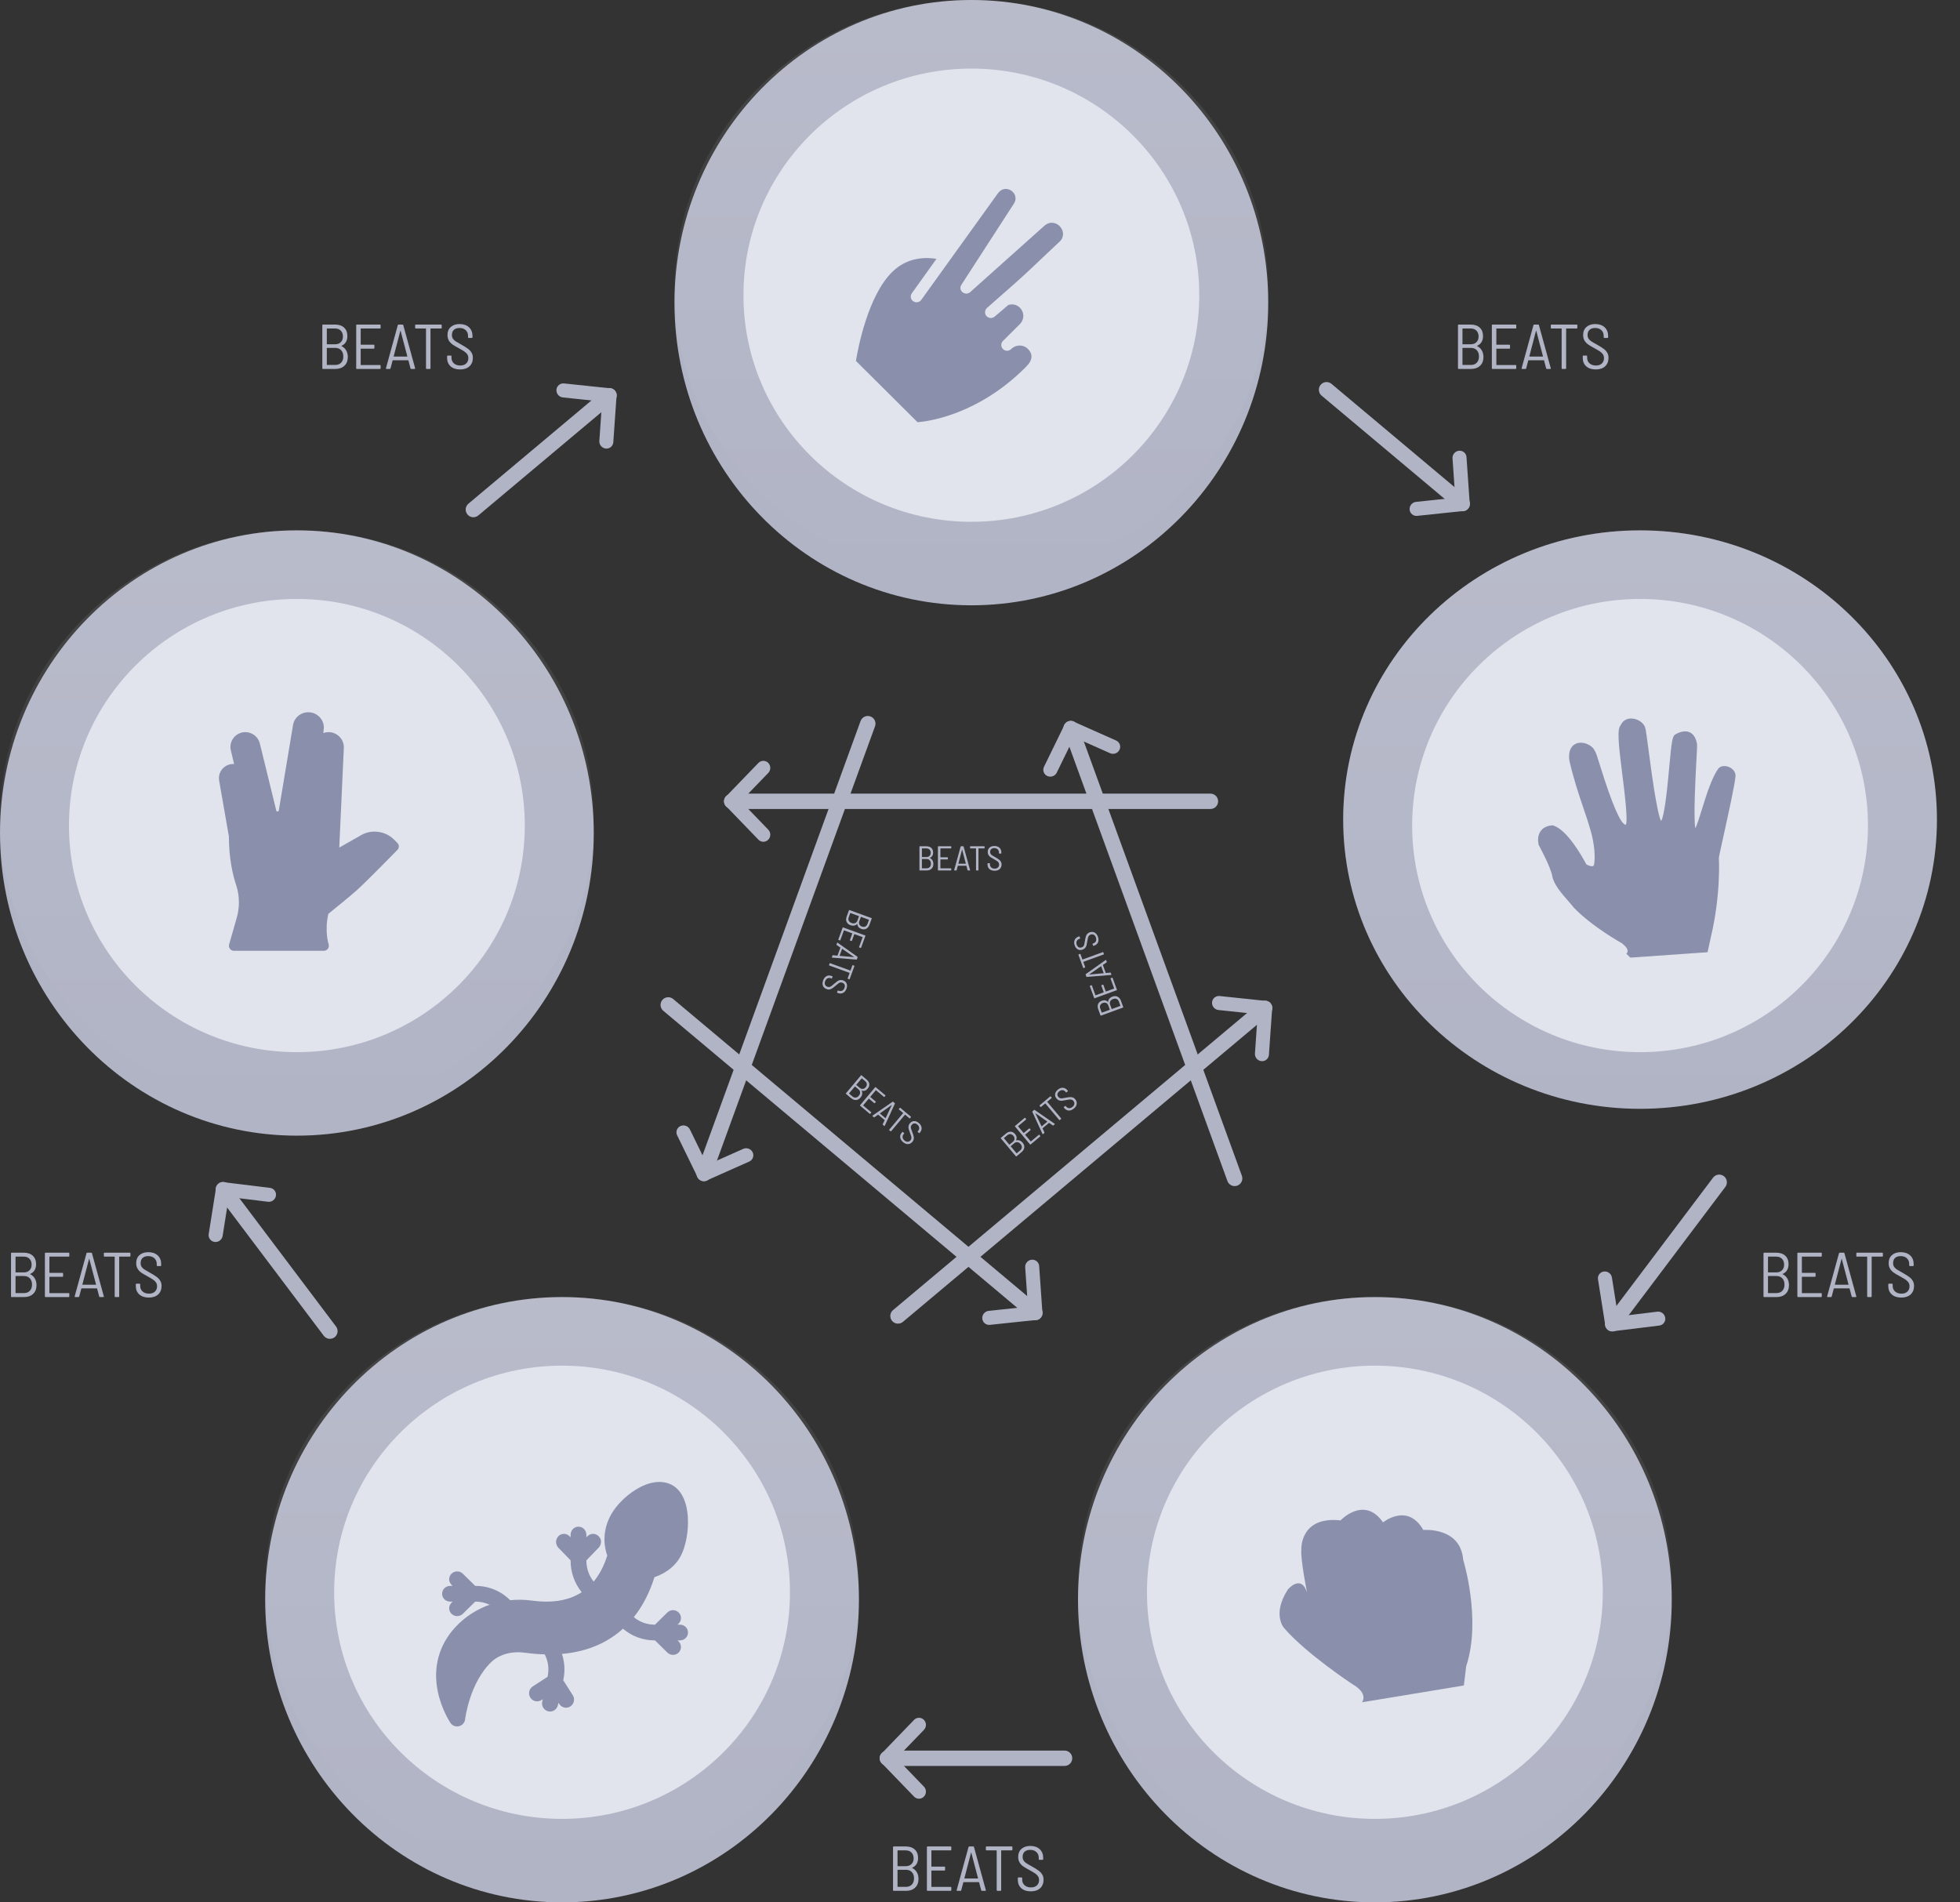 <svg width="340" height="330" viewBox="0 0 340 330" fill="none" xmlns="http://www.w3.org/2000/svg">
<rect x="0" y="0" width="340" height="330" fill="#333333" stroke="none"/>
<path d="M284.5 192.344C312.943 192.344 336 169.881 336 142.172C336 114.463 312.943 92 284.5 92C256.057 92 233 114.463 233 142.172C233 169.881 256.057 192.344 284.5 192.344Z" fill="#B1B4C5"/>
<path d="M284.5 192.344C312.943 192.344 336 169.881 336 142.172C336 114.463 312.943 92 284.5 92C256.057 92 233 114.463 233 142.172C233 169.881 256.057 192.344 284.5 192.344Z" fill="url(#paint0_linear_1_60)"/>
<path d="M284.5 182.517C306.335 182.517 324.035 164.917 324.035 143.207C324.035 121.497 306.335 103.897 284.5 103.897C262.665 103.897 244.965 121.497 244.965 143.207C244.965 164.917 262.665 182.517 284.5 182.517Z" fill="#E1E4ED"/>
<path d="M299.861 133.03C299.583 132.921 299.285 132.873 298.987 132.89C298.582 132.918 298.255 133.082 298.062 133.35C296.922 134.945 295.988 137.957 295.235 140.378C294.89 141.497 294.425 142.994 294.09 143.705C293.74 141.714 294.135 134.418 294.289 131.609L294.291 131.563C294.398 129.611 294.412 129.269 294.389 129.119C294.219 128.049 293.79 127.345 293.111 127.031C292.425 126.711 291.534 126.853 290.574 127.43C290.093 127.72 289.96 128.718 289.546 133.24L289.545 133.26C289.317 135.745 288.794 141.466 288.15 142.419C287.423 141.086 286.422 133.512 285.99 130.234C285.689 127.938 285.513 126.62 285.394 126.222C285.145 125.388 284.094 124.678 283.054 124.639C282.187 124.596 281.476 125.036 281.137 125.801C280.502 126.506 280.727 128.846 281.427 134.387C281.762 137.024 282.451 142.471 282.017 143.082C281.152 142.988 279.667 139.576 277.603 132.938C277.023 131.078 276.844 130.52 276.666 130.275C276.316 129.422 275.124 128.765 274.056 128.839C273.964 128.845 273.876 128.857 273.788 128.874C273.228 128.984 271.952 129.499 272.224 131.872C272.978 135.162 273.797 137.577 274.591 139.922L274.607 139.968C275.083 141.372 275.532 142.699 275.95 144.172C276.934 147.648 276.551 149.805 276.546 149.83C276.514 150.052 276.446 150.187 276.342 150.235C276.298 150.254 276.251 150.264 276.203 150.266C275.892 150.288 275.423 150.081 275.183 149.947C274.632 148.896 271.89 143.885 269.405 143.19L269.315 143.164L269.225 143.172C268.314 143.258 267.644 143.602 267.234 144.195C266.585 145.132 266.854 146.325 266.919 146.564L266.955 146.65C266.975 146.686 268.968 150.314 269.277 152.002C269.543 153.449 270.919 155.017 272.025 156.277L272.071 156.328C272.431 156.741 272.743 157.097 272.988 157.427C276.198 160.77 281.275 163.583 281.316 163.606C281.949 164.072 282.301 164.523 282.339 164.912C282.356 165.058 282.315 165.205 282.225 165.322L282.115 165.438L282.817 166.119L296.209 165.179L296.78 162.566C298.546 155.186 298.177 148.894 298.171 148.852C298.178 148.62 298.673 146.382 299.071 144.572L299.082 144.526C299.876 140.923 300.862 136.439 301.052 134.733C301.134 134.003 300.666 133.334 299.862 133.03H299.861Z" fill="#8A90AC"/>
<path d="M51.5 197C79.943 197 103 173.495 103 144.5C103 115.505 79.943 92 51.5 92C23.057 92 0 115.505 0 144.5C0 173.495 23.057 197 51.5 197Z" fill="#B1B4C5"/>
<path d="M51.5 192.344C79.943 192.344 103 169.881 103 142.172C103 114.463 79.943 92 51.5 92C23.057 92 0 114.463 0 142.172C0 169.881 23.057 192.344 51.5 192.344Z" fill="url(#paint1_linear_1_60)"/>
<path d="M51.5 182.517C73.335 182.517 91.035 164.917 91.035 143.207C91.035 121.497 73.335 103.897 51.5 103.897C29.665 103.897 11.965 121.497 11.965 143.207C11.965 164.917 29.665 182.517 51.5 182.517Z" fill="#E1E4ED"/>
<path d="M68.933 146.218L68.32 145.608C66.855 144.152 64.46 143.834 62.673 144.856L58.853 147.026L59.65 129.644C59.647 128.941 59.366 128.268 58.867 127.772C58.369 127.276 57.694 126.999 56.991 127C56.674 127 56.37 127.056 56.087 127.158L56.182 126.225C56.182 124.751 54.971 123.552 53.484 123.552C52.109 123.552 50.956 124.577 50.81 125.892L48.36 140.613C48.328 140.813 47.979 140.793 47.942 140.667L45.047 128.865C44.889 128.328 44.561 127.856 44.113 127.519C43.665 127.183 43.12 127.001 42.56 127C41.766 127 41.027 127.356 40.533 127.975C40.29 128.278 40.12 128.632 40.035 129.011C39.95 129.39 39.953 129.783 40.043 130.161L40.606 132.537C40.285 132.512 39.962 132.553 39.657 132.657C39.105 132.838 38.635 133.21 38.332 133.707C38.029 134.203 37.913 134.791 38.005 135.365L39.708 145.104C39.708 148.946 40.386 151.789 40.954 153.496C41.278 154.47 41.442 155.495 41.442 156.541C41.442 157.452 41.315 158.359 41.062 159.234L39.742 163.833C39.706 163.962 39.7 164.097 39.724 164.228C39.749 164.359 39.804 164.483 39.885 164.59C39.966 164.696 40.07 164.782 40.19 164.842C40.309 164.901 40.441 164.931 40.575 164.931H56.182C56.319 164.931 56.454 164.899 56.575 164.836C56.697 164.774 56.803 164.684 56.883 164.573C56.963 164.463 57.016 164.334 57.037 164.199C57.059 164.064 57.047 163.926 57.005 163.796C56.996 163.774 56.271 161.548 56.957 158.52C57.827 157.817 60.874 155.354 61.968 154.36C63.777 152.718 68.732 147.644 68.942 147.428C69.101 147.266 69.189 147.048 69.187 146.821C69.185 146.594 69.094 146.378 68.933 146.218Z" fill="#8A90AC"/>
<path d="M168.5 105C196.943 105 220 81.495 220 52.5C220 23.505 196.943 0 168.5 0C140.057 0 117 23.505 117 52.5C117 81.495 140.057 105 168.5 105Z" fill="#B1B4C5"/>
<path d="M168.5 100.344C196.943 100.344 220 77.881 220 50.172C220 22.463 196.943 0 168.5 0C140.057 0 117 22.463 117 50.172C117 77.881 140.057 100.344 168.5 100.344Z" fill="url(#paint2_linear_1_60)"/>
<path d="M168.5 90.517C190.335 90.517 208.035 72.917 208.035 51.207C208.035 29.497 190.335 11.897 168.5 11.897C146.665 11.897 128.965 29.497 128.965 51.207C128.965 72.917 146.665 90.517 168.5 90.517Z" fill="#E1E4ED"/>
<path d="M158.179 50.871L162.45 44.901C160.675 44.606 157.415 44.541 154.745 47.196C150.537 51.38 148.832 60.421 148.477 62.609L159.173 73.245C161.099 73.081 169.625 71.949 177.84 63.781C177.927 63.604 179.928 62.134 178.292 60.507C177.512 59.731 176.219 59.745 175.421 60.539C175.328 60.635 175.217 60.711 175.094 60.764C174.971 60.817 174.84 60.844 174.706 60.846C174.572 60.847 174.44 60.822 174.316 60.772C174.192 60.721 174.08 60.647 173.985 60.553C173.891 60.459 173.816 60.347 173.765 60.224C173.715 60.101 173.689 59.969 173.69 59.836C173.692 59.703 173.72 59.571 173.773 59.449C173.826 59.327 173.903 59.217 173.999 59.125L176.902 56.239C178.378 54.772 176.987 52.298 174.928 52.892L172.551 54.915C172.347 55.091 172.082 55.179 171.813 55.161C171.544 55.142 171.294 55.018 171.116 54.816C170.747 54.392 170.826 53.749 171.246 53.387C179.547 46.145 178.336 47.017 183.676 42.04C185.672 40.388 183.161 37.465 181.195 39.139L168.275 50.691C168.09 50.848 167.854 50.933 167.611 50.93C167.369 50.928 167.135 50.838 166.953 50.677C166.526 50.31 166.516 49.782 166.795 49.365L175.807 35.434C177.125 33.66 174.532 31.69 173.144 33.478L159.819 52.008C159.743 52.117 159.646 52.21 159.534 52.281C159.421 52.353 159.296 52.401 159.165 52.424C159.034 52.447 158.9 52.444 158.77 52.415C158.64 52.385 158.518 52.331 158.409 52.254C158.301 52.18 158.21 52.084 158.14 51.974C158.07 51.864 158.023 51.74 158.001 51.611C157.98 51.482 157.984 51.35 158.015 51.223C158.046 51.096 158.101 50.976 158.179 50.871Z" fill="#8A90AC"/>
<path d="M238.5 330C266.943 330 290 306.495 290 277.5C290 248.505 266.943 225 238.5 225C210.057 225 187 248.505 187 277.5C187 306.495 210.057 330 238.5 330Z" fill="#B1B4C5"/>
<path d="M238.5 325.344C266.943 325.344 290 302.881 290 275.172C290 247.463 266.943 225 238.5 225C210.057 225 187 247.463 187 275.172C187 302.881 210.057 325.344 238.5 325.344Z" fill="url(#paint3_linear_1_60)"/>
<path d="M238.5 315.517C260.335 315.517 278.035 297.917 278.035 276.207C278.035 254.497 260.335 236.897 238.5 236.897C216.665 236.897 198.965 254.497 198.965 276.207C198.965 297.917 216.665 315.517 238.5 315.517Z" fill="#E1E4ED"/>
<path d="M253.815 270.562C253.36 264.818 246.901 265.405 246.901 265.405C244.175 260.605 239.917 264.082 239.917 264.082C236.645 259.378 232.543 263.737 232.543 263.737C225.471 262.975 225.745 268.75 225.745 268.75C225.578 270.586 226.741 276.265 226.741 276.265C225.692 272.992 223.416 275.709 223.416 275.709C220.619 280.021 222.725 282.382 222.725 282.382C226.51 286.813 234.579 292.132 234.579 292.132C237.499 293.803 236.264 295.293 236.264 295.293L253.934 292.377L254.341 289.031C257.027 280.917 253.816 270.561 253.816 270.561L253.815 270.562Z" fill="#8A90AC"/>
<path d="M97.5 330C125.943 330 149 306.495 149 277.5C149 248.505 125.943 225 97.5 225C69.057 225 46 248.505 46 277.5C46 306.495 69.057 330 97.5 330Z" fill="#B1B4C5"/>
<path d="M97.5 325.344C125.943 325.344 149 302.881 149 275.172C149 247.463 125.943 225 97.5 225C69.057 225 46 247.463 46 275.172C46 302.881 69.057 325.344 97.5 325.344Z" fill="url(#paint4_linear_1_60)"/>
<path d="M97.5 315.517C119.335 315.517 137.035 297.917 137.035 276.207C137.035 254.497 119.335 236.897 97.5 236.897C75.665 236.897 57.965 254.497 57.965 276.207C57.965 297.917 75.665 315.517 97.5 315.517Z" fill="#E1E4ED"/>
<path d="M110.275 258.413C112.569 256.994 114.767 256.687 116.465 257.548C120.271 259.478 119.72 266.661 118.163 269.774C117.283 271.531 115.725 272.814 113.526 273.595C112.674 276.29 111.478 278.606 109.951 280.522C110.963 281.367 112.24 281.828 113.558 281.826H113.622L115.768 279.71C116.029 279.454 116.38 279.311 116.746 279.311C117.112 279.311 117.463 279.454 117.724 279.71C117.852 279.836 117.954 279.986 118.024 280.151C118.094 280.317 118.129 280.495 118.129 280.674C118.129 280.854 118.094 281.032 118.024 281.198C117.954 281.363 117.852 281.513 117.724 281.639L117.534 281.826H117.965C118.729 281.826 119.348 282.436 119.348 283.19C119.348 283.943 118.728 284.553 117.965 284.553H117.533L117.723 284.741C117.851 284.867 117.953 285.017 118.023 285.182C118.092 285.348 118.128 285.525 118.128 285.705C118.128 285.885 118.092 286.062 118.023 286.228C117.953 286.393 117.851 286.543 117.723 286.669C117.453 286.936 117.099 287.069 116.745 287.069C116.391 287.069 116.037 286.936 115.767 286.669L113.621 284.553H113.557C111.544 284.556 109.597 283.837 108.07 282.526C107.775 282.794 107.471 283.051 107.157 283.296C104.507 285.366 101.265 286.571 97.477 286.9C97.955 288.335 98.048 289.89 97.721 291.407L97.708 291.47L99.359 294.068C99.559 294.382 99.627 294.762 99.549 295.126C99.47 295.49 99.252 295.808 98.941 296.012C98.787 296.111 98.615 296.179 98.435 296.212C98.255 296.244 98.07 296.241 97.891 296.201C97.712 296.162 97.543 296.088 97.393 295.983C97.243 295.877 97.115 295.744 97.017 295.589L96.871 295.359L96.778 295.789C96.74 295.968 96.667 296.138 96.563 296.289C96.459 296.441 96.326 296.57 96.173 296.669C96.019 296.769 95.847 296.838 95.667 296.871C95.486 296.905 95.301 296.902 95.122 296.864C94.759 296.782 94.444 296.56 94.244 296.247C94.045 295.933 93.977 295.553 94.057 295.19L94.15 294.76L93.922 294.908C93.275 295.328 92.414 295.139 91.998 294.485C91.798 294.171 91.73 293.791 91.809 293.427C91.887 293.063 92.106 292.745 92.417 292.541L94.987 290.871L95.001 290.808C95.281 289.512 95.101 288.159 94.494 286.981C93.354 286.948 92.217 286.853 91.087 286.698C87.759 286.248 85.872 287.714 85.373 288.174C81.453 291.787 80.694 298.172 80.687 298.236C80.649 298.578 80.486 298.895 80.229 299.125C79.973 299.355 79.641 299.482 79.296 299.483C79.067 299.483 78.842 299.427 78.641 299.319C78.439 299.212 78.266 299.057 78.138 298.868C78.075 298.775 76.6 296.573 75.953 293.465C75.074 289.245 76.122 285.372 78.983 282.268C80.681 280.434 82.818 279.062 85.193 278.283L84.901 278.359C84.15 278.01 83.332 277.829 82.504 277.829H82.44L80.286 279.945C80.015 280.212 79.659 280.345 79.304 280.345C78.949 280.345 78.594 280.212 78.322 279.945C78.194 279.82 78.091 279.67 78.022 279.504C77.952 279.338 77.916 279.161 77.916 278.981C77.916 278.801 77.952 278.624 78.022 278.458C78.091 278.292 78.194 278.142 78.322 278.017L78.513 277.829H78.08C77.313 277.829 76.691 277.219 76.691 276.466C76.691 275.712 77.313 275.102 78.08 275.102H78.513L78.323 274.914C78.195 274.789 78.092 274.639 78.022 274.473C77.953 274.307 77.917 274.13 77.917 273.95C77.917 273.77 77.953 273.593 78.022 273.427C78.092 273.261 78.195 273.111 78.323 272.986C78.586 272.73 78.938 272.587 79.305 272.587C79.671 272.587 80.023 272.73 80.286 272.986L82.44 275.102H82.504C84.849 275.102 87.072 276.062 88.656 277.745L88.502 277.587C89.768 277.461 91.044 277.483 92.304 277.654C95.817 278.129 98.69 277.641 100.908 276.198C99.659 274.652 98.979 272.723 98.984 270.735V270.67L96.86 268.48C96.603 268.212 96.459 267.854 96.459 267.483C96.459 267.111 96.603 266.753 96.86 266.485C96.985 266.354 97.135 266.25 97.302 266.179C97.468 266.108 97.647 266.072 97.828 266.072C98.009 266.072 98.188 266.108 98.354 266.179C98.521 266.25 98.671 266.354 98.796 266.485L98.983 266.679V266.239C98.983 265.459 99.596 264.828 100.353 264.828C101.108 264.828 101.721 265.459 101.721 266.238V266.679L101.909 266.485C102.034 266.354 102.184 266.251 102.351 266.18C102.517 266.109 102.696 266.072 102.877 266.072C103.057 266.072 103.236 266.109 103.402 266.18C103.569 266.251 103.719 266.354 103.844 266.485C104.659 267.325 104.071 268.247 103.844 268.481L101.721 270.67V270.735C101.721 272.067 102.171 273.341 102.98 274.353C103.982 273.155 104.77 271.65 105.34 269.839C104.923 268.686 104.275 265.957 105.929 262.861C106.795 261.239 108.46 259.535 110.274 258.413H110.275Z" fill="#8A90AC"/>
<path d="M104.26 68.071L81.259 87.371C80.695 87.844 80.621 88.685 81.094 89.249L81.095 89.25C81.568 89.814 82.409 89.887 82.973 89.414L105.974 70.114C106.538 69.64 106.612 68.8 106.139 68.236L106.138 68.235C105.665 67.671 104.824 67.597 104.26 68.071Z" fill="#B1B4C5"/>
<path fill-rule="evenodd" clip-rule="evenodd" d="M97.833 66.513L105.877 67.36C106.55 67.431 107.043 68.026 106.991 68.702C106.978 68.86 106.934 69.014 106.861 69.154C106.788 69.295 106.688 69.42 106.566 69.521C106.444 69.622 106.303 69.698 106.151 69.744C105.999 69.79 105.84 69.805 105.683 69.788L97.639 68.941C97.315 68.907 97.017 68.747 96.809 68.497C96.601 68.246 96.499 67.924 96.525 67.599C96.538 67.441 96.582 67.287 96.655 67.147C96.728 67.006 96.828 66.882 96.95 66.78C97.072 66.679 97.213 66.603 97.365 66.558C97.516 66.512 97.676 66.496 97.833 66.513Z" fill="#B1B4C5"/>
<path fill-rule="evenodd" clip-rule="evenodd" d="M103.967 76.482L104.529 68.413C104.54 68.255 104.582 68.101 104.654 67.959C104.726 67.818 104.825 67.692 104.946 67.59C105.067 67.487 105.207 67.41 105.358 67.363C105.509 67.316 105.668 67.299 105.826 67.314C106.5 67.379 107.002 67.968 106.954 68.644L106.392 76.713C106.381 76.871 106.338 77.025 106.267 77.167C106.195 77.308 106.096 77.434 105.975 77.536C105.854 77.638 105.714 77.716 105.563 77.763C105.412 77.81 105.253 77.827 105.095 77.812C104.771 77.781 104.471 77.625 104.26 77.376C104.05 77.128 103.944 76.807 103.967 76.482Z" fill="#B1B4C5"/>
<path d="M252.26 87.93L229.258 68.629C228.694 68.156 228.621 67.315 229.094 66.751L229.095 66.751C229.568 66.187 230.409 66.113 230.973 66.586L253.974 85.887C254.538 86.36 254.611 87.201 254.138 87.765L254.137 87.766C253.664 88.329 252.823 88.403 252.26 87.93Z" fill="#B1B4C5"/>
<path fill-rule="evenodd" clip-rule="evenodd" d="M245.833 89.487L253.876 88.64C254.549 88.569 255.043 87.974 254.99 87.298C254.978 87.14 254.934 86.987 254.861 86.846C254.788 86.705 254.687 86.581 254.565 86.48C254.443 86.378 254.302 86.303 254.151 86.257C253.999 86.211 253.84 86.196 253.682 86.213L245.639 87.06C245.315 87.094 245.017 87.253 244.809 87.504C244.601 87.754 244.499 88.077 244.525 88.401C244.537 88.559 244.582 88.713 244.655 88.854C244.728 88.994 244.828 89.119 244.95 89.22C245.072 89.321 245.213 89.397 245.364 89.443C245.516 89.489 245.675 89.504 245.833 89.487Z" fill="#B1B4C5"/>
<path fill-rule="evenodd" clip-rule="evenodd" d="M251.967 79.519L252.528 87.588C252.539 87.746 252.582 87.9 252.654 88.041C252.725 88.183 252.824 88.308 252.945 88.41C253.066 88.513 253.206 88.59 253.358 88.638C253.509 88.685 253.668 88.701 253.826 88.686C254.5 88.622 255.001 88.032 254.953 87.356L254.392 79.287C254.381 79.129 254.338 78.975 254.266 78.834C254.195 78.692 254.096 78.567 253.975 78.464C253.854 78.362 253.714 78.285 253.563 78.237C253.411 78.19 253.252 78.173 253.094 78.188C252.77 78.219 252.471 78.376 252.26 78.624C252.049 78.873 251.944 79.194 251.967 79.519Z" fill="#B1B4C5"/>
<path d="M281.224 229.871L299.294 205.891C299.737 205.303 299.62 204.467 299.032 204.024L299.031 204.024C298.443 203.58 297.607 203.698 297.164 204.286L279.094 228.266C278.651 228.854 278.769 229.689 279.357 230.133L279.357 230.133C279.945 230.576 280.781 230.459 281.224 229.871Z" fill="#B1B4C5"/>
<path fill-rule="evenodd" clip-rule="evenodd" d="M287.837 229.943L279.809 230.927C279.137 231.009 278.522 230.54 278.421 229.87C278.398 229.713 278.407 229.553 278.446 229.4C278.486 229.246 278.555 229.102 278.651 228.976C278.747 228.85 278.868 228.745 279.005 228.666C279.143 228.587 279.294 228.537 279.452 228.518L287.479 227.534C287.803 227.494 288.129 227.582 288.388 227.78C288.647 227.977 288.819 228.268 288.867 228.59C288.89 228.747 288.882 228.907 288.842 229.06C288.803 229.214 288.733 229.358 288.637 229.484C288.541 229.61 288.42 229.715 288.283 229.794C288.146 229.873 287.994 229.923 287.837 229.943Z" fill="#B1B4C5"/>
<path fill-rule="evenodd" clip-rule="evenodd" d="M279.618 221.609L280.885 229.598C280.91 229.754 280.903 229.914 280.865 230.068C280.827 230.222 280.759 230.366 280.664 230.493C280.569 230.62 280.45 230.727 280.314 230.807C280.177 230.888 280.026 230.94 279.869 230.96C279.197 231.049 278.576 230.587 278.47 229.918L277.203 221.929C277.178 221.773 277.185 221.613 277.223 221.459C277.261 221.305 277.329 221.161 277.424 221.034C277.518 220.907 277.638 220.8 277.774 220.72C277.911 220.64 278.062 220.588 278.219 220.567C278.542 220.524 278.869 220.609 279.131 220.804C279.392 220.998 279.567 221.288 279.618 221.609Z" fill="#B1B4C5"/>
<path d="M154.641 303.667H184.667C185.403 303.667 186 304.264 186 305V305.001C186 305.737 185.403 306.334 184.667 306.334H154.641C153.905 306.334 153.308 305.737 153.308 305.001V305C153.308 304.264 153.905 303.667 154.641 303.667Z" fill="#B1B4C5"/>
<path fill-rule="evenodd" clip-rule="evenodd" d="M158.563 298.343L152.946 304.162C152.476 304.649 152.48 305.422 152.955 305.906C153.066 306.019 153.199 306.108 153.345 306.169C153.491 306.23 153.648 306.261 153.807 306.26C153.965 306.259 154.122 306.227 154.268 306.164C154.413 306.102 154.545 306.011 154.655 305.897L160.272 300.078C160.498 299.844 160.624 299.53 160.622 299.204C160.621 298.878 160.492 298.566 160.263 298.334C160.152 298.221 160.019 298.132 159.873 298.071C159.727 298.01 159.57 297.979 159.411 297.98C159.253 297.981 159.096 298.013 158.95 298.076C158.805 298.138 158.673 298.229 158.563 298.343Z" fill="#B1B4C5"/>
<path fill-rule="evenodd" clip-rule="evenodd" d="M160.272 309.922L154.655 304.102C154.545 303.988 154.413 303.897 154.268 303.835C154.122 303.773 153.965 303.74 153.807 303.74C153.648 303.739 153.491 303.77 153.345 303.831C153.199 303.892 153.066 303.981 152.955 304.094C152.48 304.577 152.475 305.351 152.946 305.838L158.563 311.658C158.673 311.772 158.805 311.863 158.951 311.925C159.096 311.987 159.253 312.02 159.411 312.02C159.57 312.021 159.727 311.99 159.873 311.929C160.019 311.868 160.152 311.779 160.263 311.666C160.492 311.434 160.621 311.122 160.622 310.796C160.624 310.47 160.498 310.156 160.272 309.922Z" fill="#B1B4C5"/>
<path d="M40.224 206.129L58.294 230.109C58.737 230.697 58.62 231.533 58.032 231.976L58.031 231.976C57.443 232.419 56.608 232.302 56.164 231.714L38.094 207.734C37.651 207.146 37.769 206.31 38.357 205.867L38.358 205.867C38.946 205.424 39.781 205.541 40.224 206.129Z" fill="#B1B4C5"/>
<path fill-rule="evenodd" clip-rule="evenodd" d="M46.837 206.057L38.809 205.073C38.137 204.991 37.522 205.46 37.421 206.13C37.398 206.287 37.407 206.447 37.446 206.6C37.486 206.754 37.555 206.898 37.651 207.024C37.748 207.15 37.868 207.255 38.005 207.334C38.143 207.413 38.294 207.463 38.452 207.482L46.479 208.466C46.803 208.506 47.129 208.418 47.388 208.22C47.647 208.023 47.819 207.732 47.867 207.41C47.89 207.253 47.882 207.093 47.842 206.94C47.803 206.786 47.733 206.642 47.637 206.516C47.541 206.39 47.42 206.285 47.283 206.206C47.146 206.127 46.994 206.077 46.837 206.057Z" fill="#B1B4C5"/>
<path fill-rule="evenodd" clip-rule="evenodd" d="M38.618 214.391L39.885 206.402C39.91 206.246 39.903 206.086 39.865 205.932C39.827 205.778 39.759 205.634 39.664 205.507C39.569 205.38 39.45 205.273 39.314 205.193C39.177 205.112 39.026 205.06 38.869 205.04C38.197 204.951 37.576 205.413 37.47 206.082L36.203 214.071C36.178 214.227 36.185 214.387 36.223 214.541C36.261 214.695 36.329 214.839 36.424 214.966C36.519 215.093 36.638 215.2 36.774 215.28C36.911 215.36 37.062 215.412 37.219 215.433C37.542 215.476 37.869 215.391 38.131 215.196C38.392 215.002 38.567 214.712 38.618 214.391Z" fill="#B1B4C5"/>
<path d="M127.641 137.667H209.975C210.711 137.667 211.308 138.264 211.308 139V139.001C211.308 139.737 210.711 140.334 209.975 140.334H127.641C126.905 140.334 126.308 139.737 126.308 139.001V139C126.308 138.264 126.905 137.667 127.641 137.667Z" fill="#B1B4C5"/>
<path fill-rule="evenodd" clip-rule="evenodd" d="M131.563 132.343L125.946 138.162C125.476 138.649 125.48 139.422 125.955 139.906C126.066 140.019 126.199 140.108 126.345 140.169C126.491 140.23 126.648 140.261 126.807 140.26C126.965 140.259 127.122 140.227 127.268 140.164C127.413 140.102 127.545 140.011 127.655 139.897L133.272 134.078C133.498 133.844 133.624 133.53 133.622 133.204C133.621 132.878 133.492 132.566 133.263 132.334C133.152 132.221 133.019 132.132 132.873 132.071C132.727 132.01 132.57 131.979 132.411 131.98C132.253 131.981 132.096 132.013 131.95 132.076C131.805 132.138 131.673 132.229 131.563 132.343Z" fill="#B1B4C5"/>
<path fill-rule="evenodd" clip-rule="evenodd" d="M133.272 143.922L127.655 138.102C127.545 137.988 127.413 137.897 127.268 137.835C127.122 137.773 126.965 137.74 126.807 137.74C126.648 137.739 126.491 137.77 126.345 137.831C126.199 137.892 126.066 137.981 125.955 138.094C125.48 138.577 125.475 139.351 125.946 139.838L131.563 145.658C131.673 145.772 131.805 145.863 131.951 145.925C132.096 145.987 132.253 146.02 132.411 146.02C132.57 146.021 132.727 145.99 132.873 145.929C133.019 145.868 133.152 145.779 133.263 145.666C133.492 145.434 133.621 145.122 133.622 144.796C133.624 144.47 133.498 144.156 133.272 143.922Z" fill="#B1B4C5"/>
<path d="M161.316 148.81C161.296 148.818 161.296 148.828 161.316 148.84C161.504 148.932 161.648 149.064 161.748 149.236C161.852 149.408 161.906 149.616 161.91 149.86C161.91 150.22 161.802 150.5 161.586 150.7C161.374 150.9 161.092 151 160.74 151H159.558C159.518 151 159.498 150.98 159.498 150.94V146.86C159.498 146.82 159.518 146.8 159.558 146.8H160.692C161.06 146.8 161.348 146.896 161.556 147.088C161.764 147.276 161.868 147.546 161.868 147.898C161.868 148.122 161.82 148.31 161.724 148.462C161.632 148.614 161.496 148.73 161.316 148.81ZM159.948 147.172C159.932 147.172 159.924 147.18 159.924 147.196V148.642C159.924 148.658 159.932 148.666 159.948 148.666H160.698C160.93 148.666 161.112 148.6 161.244 148.468C161.38 148.336 161.448 148.158 161.448 147.934C161.448 147.698 161.38 147.512 161.244 147.376C161.112 147.24 160.93 147.172 160.698 147.172H159.948ZM160.728 150.622C160.96 150.622 161.144 150.55 161.28 150.406C161.416 150.262 161.484 150.066 161.484 149.818C161.484 149.566 161.414 149.368 161.274 149.224C161.138 149.08 160.952 149.008 160.716 149.008H159.948C159.932 149.008 159.924 149.016 159.924 149.032V150.598C159.924 150.614 159.932 150.622 159.948 150.622H160.728ZM165.013 147.112C165.013 147.152 164.993 147.172 164.953 147.172H163.153C163.137 147.172 163.129 147.18 163.129 147.196V148.684C163.129 148.7 163.137 148.708 163.153 148.708H164.365C164.405 148.708 164.425 148.728 164.425 148.768V149.02C164.425 149.06 164.405 149.08 164.365 149.08H163.153C163.137 149.08 163.129 149.088 163.129 149.104V150.604C163.129 150.62 163.137 150.628 163.153 150.628H164.953C164.993 150.628 165.013 150.648 165.013 150.688V150.94C165.013 150.98 164.993 151 164.953 151H162.763C162.723 151 162.703 150.98 162.703 150.94V146.86C162.703 146.82 162.723 146.8 162.763 146.8H164.953C164.993 146.8 165.013 146.82 165.013 146.86V147.112ZM167.907 151C167.871 151 167.849 150.982 167.841 150.946L167.643 150.196C167.639 150.184 167.629 150.178 167.613 150.178H166.179C166.163 150.178 166.153 150.184 166.149 150.196L165.951 150.946C165.943 150.982 165.921 151 165.885 151H165.573C165.553 151 165.537 150.994 165.525 150.982C165.517 150.97 165.515 150.954 165.519 150.934L166.641 146.854C166.649 146.818 166.671 146.8 166.707 146.8H167.091C167.127 146.8 167.149 146.818 167.157 146.854L168.279 150.934L168.285 150.952C168.285 150.984 168.265 151 168.225 151H167.907ZM166.251 149.806C166.247 149.81 166.247 149.816 166.251 149.824C166.259 149.828 166.267 149.83 166.275 149.83H167.517C167.525 149.83 167.531 149.828 167.535 149.824C167.543 149.816 167.545 149.81 167.541 149.806L166.905 147.394C166.901 147.386 166.897 147.382 166.893 147.382C166.889 147.382 166.885 147.386 166.881 147.394L166.251 149.806ZM170.735 146.8C170.775 146.8 170.795 146.82 170.795 146.86V147.112C170.795 147.152 170.775 147.172 170.735 147.172H169.757C169.741 147.172 169.733 147.18 169.733 147.196V150.94C169.733 150.98 169.713 151 169.673 151H169.367C169.327 151 169.307 150.98 169.307 150.94V147.196C169.307 147.18 169.299 147.172 169.283 147.172H168.341C168.301 147.172 168.281 147.152 168.281 147.112V146.86C168.281 146.82 168.301 146.8 168.341 146.8H170.735ZM172.535 151.048C172.159 151.048 171.859 150.95 171.635 150.754C171.415 150.554 171.305 150.288 171.305 149.956V149.794C171.305 149.754 171.325 149.734 171.365 149.734H171.659C171.699 149.734 171.719 149.754 171.719 149.794V149.932C171.719 150.156 171.795 150.336 171.947 150.472C172.099 150.608 172.301 150.676 172.553 150.676C172.789 150.676 172.975 150.612 173.111 150.484C173.247 150.356 173.315 150.188 173.315 149.98C173.315 149.844 173.283 149.726 173.219 149.626C173.155 149.526 173.061 149.434 172.937 149.35C172.813 149.266 172.635 149.16 172.403 149.032C172.155 148.9 171.959 148.784 171.815 148.684C171.675 148.584 171.561 148.462 171.473 148.318C171.385 148.174 171.341 147.998 171.341 147.79C171.341 147.466 171.445 147.212 171.653 147.028C171.861 146.844 172.139 146.752 172.487 146.752C172.859 146.752 173.155 146.854 173.375 147.058C173.595 147.262 173.705 147.532 173.705 147.868V148.006C173.705 148.046 173.685 148.066 173.645 148.066H173.345C173.305 148.066 173.285 148.046 173.285 148.006V147.874C173.285 147.65 173.213 147.47 173.069 147.334C172.925 147.194 172.727 147.124 172.475 147.124C172.251 147.124 172.075 147.182 171.947 147.298C171.823 147.414 171.761 147.578 171.761 147.79C171.761 147.926 171.791 148.04 171.851 148.132C171.911 148.224 171.997 148.308 172.109 148.384C172.225 148.46 172.401 148.562 172.637 148.69C172.909 148.842 173.117 148.972 173.261 149.08C173.409 149.184 173.525 149.306 173.609 149.446C173.697 149.582 173.741 149.75 173.741 149.95C173.741 150.286 173.633 150.554 173.417 150.754C173.201 150.95 172.907 151.048 172.535 151.048Z" fill="#B1B4C5"/>
<path d="M179.846 226.219L116.774 173.296C116.21 172.823 115.369 172.896 114.896 173.46L114.896 173.461C114.422 174.025 114.496 174.866 115.06 175.339L178.131 228.262C178.695 228.735 179.536 228.662 180.009 228.098L180.01 228.097C180.483 227.533 180.41 226.692 179.846 226.219Z" fill="#B1B4C5"/>
<path fill-rule="evenodd" clip-rule="evenodd" d="M180.264 219.62L180.826 227.688C180.873 228.363 180.373 228.953 179.698 229.018C179.54 229.033 179.381 229.016 179.23 228.969C179.079 228.921 178.939 228.844 178.818 228.742C178.697 228.639 178.598 228.514 178.527 228.372C178.455 228.231 178.413 228.077 178.402 227.919L177.839 219.85C177.816 219.525 177.922 219.204 178.132 218.956C178.343 218.707 178.643 218.551 178.967 218.52C179.125 218.505 179.284 218.522 179.435 218.569C179.586 218.617 179.726 218.694 179.847 218.797C179.968 218.899 180.067 219.025 180.139 219.166C180.21 219.307 180.253 219.462 180.264 219.62Z" fill="#B1B4C5"/>
<path fill-rule="evenodd" clip-rule="evenodd" d="M171.511 227.391L179.555 226.543C179.713 226.527 179.872 226.542 180.024 226.588C180.175 226.634 180.316 226.71 180.438 226.811C180.56 226.912 180.66 227.037 180.733 227.178C180.806 227.318 180.85 227.472 180.863 227.63C180.916 228.305 180.423 228.902 179.749 228.972L171.705 229.82C171.547 229.836 171.388 229.821 171.236 229.775C171.085 229.729 170.944 229.653 170.822 229.552C170.7 229.451 170.6 229.326 170.527 229.185C170.454 229.045 170.41 228.891 170.397 228.733C170.371 228.408 170.473 228.086 170.681 227.836C170.89 227.585 171.187 227.425 171.511 227.391Z" fill="#B1B4C5"/>
<path d="M149.502 189.196C149.481 189.189 149.475 189.197 149.483 189.219C149.567 189.41 149.593 189.604 149.559 189.8C149.528 189.999 149.436 190.193 149.282 190.382C149.051 190.658 148.788 190.803 148.494 190.817C148.203 190.834 147.923 190.73 147.653 190.503L146.747 189.744C146.717 189.718 146.714 189.69 146.74 189.659L149.363 186.534C149.388 186.503 149.416 186.501 149.447 186.526L150.316 187.255C150.598 187.492 150.757 187.75 150.793 188.031C150.831 188.309 150.737 188.583 150.511 188.852C150.367 189.024 150.209 189.137 150.038 189.192C149.87 189.249 149.691 189.25 149.502 189.196ZM149.507 187.062C149.495 187.052 149.483 187.053 149.473 187.065L148.543 188.173C148.533 188.185 148.534 188.196 148.546 188.206L149.121 188.688C149.299 188.838 149.481 188.904 149.667 188.888C149.856 188.874 150.022 188.781 150.166 188.61C150.318 188.429 150.385 188.243 150.368 188.051C150.355 187.862 150.259 187.693 150.081 187.544L149.507 187.062ZM147.887 190.206C148.064 190.355 148.252 190.418 148.448 190.395C148.645 190.373 148.823 190.266 148.983 190.076C149.145 189.883 149.218 189.686 149.204 189.486C149.192 189.288 149.096 189.114 148.915 188.962L148.327 188.468C148.314 188.458 148.303 188.459 148.293 188.471L147.286 189.671C147.276 189.683 147.277 189.694 147.289 189.705L147.887 190.206ZM153.425 190.272C153.4 190.302 153.372 190.305 153.341 190.279L151.962 189.122C151.95 189.112 151.938 189.113 151.928 189.125L150.972 190.265C150.961 190.277 150.962 190.288 150.975 190.299L151.903 191.078C151.934 191.103 151.936 191.132 151.911 191.162L151.749 191.355C151.723 191.386 151.695 191.388 151.664 191.363L150.736 190.584C150.723 190.573 150.712 190.574 150.702 190.587L149.738 191.736C149.727 191.748 149.728 191.759 149.741 191.77L151.119 192.927C151.15 192.952 151.153 192.98 151.127 193.011L150.965 193.204C150.939 193.235 150.911 193.237 150.88 193.211L149.203 191.804C149.172 191.778 149.17 191.75 149.195 191.719L151.818 188.594C151.844 188.563 151.872 188.561 151.902 188.586L153.58 189.994C153.611 190.02 153.613 190.048 153.587 190.079L153.425 190.272ZM153.143 195.11C153.116 195.087 153.11 195.059 153.127 195.026L153.458 194.325C153.462 194.313 153.459 194.302 153.446 194.292L152.348 193.37C152.336 193.36 152.324 193.358 152.313 193.364L151.679 193.812C151.65 193.834 151.622 193.834 151.594 193.811L151.355 193.61C151.34 193.597 151.331 193.582 151.33 193.565C151.332 193.551 151.34 193.537 151.356 193.525L154.838 191.12C154.868 191.098 154.896 191.098 154.924 191.122L155.218 191.368C155.245 191.391 155.251 191.419 155.234 191.452L153.471 195.299L153.464 195.316C153.443 195.341 153.417 195.34 153.387 195.315L153.143 195.11ZM152.642 193.131C152.636 193.132 152.633 193.136 152.63 193.145C152.634 193.153 152.639 193.16 152.645 193.165L153.596 193.963C153.603 193.968 153.608 193.971 153.614 193.97C153.625 193.969 153.631 193.966 153.63 193.96L154.693 191.704C154.696 191.695 154.695 191.689 154.692 191.687C154.689 191.684 154.683 191.685 154.675 191.688L152.642 193.131ZM158.009 193.71C158.04 193.736 158.042 193.764 158.016 193.795L157.854 193.988C157.829 194.019 157.801 194.021 157.77 193.995L157.021 193.367C157.008 193.357 156.997 193.358 156.987 193.37L154.58 196.238C154.555 196.268 154.526 196.271 154.496 196.245L154.261 196.049C154.231 196.023 154.228 195.995 154.254 195.964L156.661 193.096C156.671 193.084 156.67 193.072 156.658 193.062L155.936 192.457C155.905 192.431 155.903 192.403 155.929 192.372L156.091 192.179C156.116 192.148 156.144 192.146 156.175 192.172L158.009 193.71ZM156.658 198.122C156.37 197.88 156.203 197.613 156.157 197.318C156.117 197.024 156.204 196.749 156.418 196.495L156.522 196.371C156.547 196.34 156.576 196.338 156.606 196.363L156.831 196.552C156.862 196.578 156.865 196.606 156.839 196.637L156.75 196.743C156.606 196.914 156.549 197.101 156.578 197.303C156.607 197.505 156.718 197.687 156.911 197.849C157.092 198 157.275 198.071 157.462 198.06C157.648 198.05 157.808 197.965 157.942 197.805C158.029 197.701 158.081 197.59 158.096 197.472C158.111 197.355 158.098 197.224 158.057 197.08C158.016 196.936 157.948 196.74 157.853 196.493C157.747 196.232 157.672 196.018 157.626 195.848C157.583 195.682 157.574 195.515 157.599 195.348C157.624 195.181 157.704 195.018 157.837 194.859C158.046 194.611 158.289 194.483 158.566 194.476C158.844 194.468 159.116 194.577 159.383 194.8C159.667 195.039 159.829 195.308 159.866 195.606C159.903 195.903 159.814 196.181 159.598 196.438L159.509 196.544C159.484 196.575 159.456 196.577 159.425 196.551L159.195 196.358C159.165 196.333 159.162 196.305 159.188 196.274L159.273 196.173C159.417 196.001 159.477 195.817 159.454 195.62C159.434 195.42 159.327 195.24 159.134 195.078C158.963 194.934 158.791 194.865 158.618 194.871C158.448 194.881 158.295 194.966 158.159 195.129C158.072 195.233 158.021 195.34 158.008 195.449C157.995 195.558 158.007 195.677 158.044 195.808C158.084 195.94 158.153 196.132 158.252 196.381C158.362 196.673 158.438 196.906 158.479 197.081C158.526 197.256 158.536 197.424 158.51 197.585C158.49 197.746 158.416 197.903 158.287 198.056C158.072 198.314 157.817 198.449 157.522 198.464C157.231 198.475 156.943 198.361 156.658 198.122Z" fill="#B1B4C5"/>
<path d="M217.988 174.335L154.916 227.258C154.352 227.731 154.279 228.572 154.752 229.136L154.752 229.137C155.226 229.701 156.067 229.774 156.63 229.301L219.702 176.378C220.266 175.905 220.339 175.064 219.866 174.5L219.866 174.499C219.392 173.935 218.552 173.862 217.988 174.335Z" fill="#B1B4C5"/>
<path fill-rule="evenodd" clip-rule="evenodd" d="M211.561 172.777L219.604 173.624C220.277 173.695 220.771 174.29 220.718 174.966C220.706 175.124 220.662 175.278 220.589 175.419C220.516 175.559 220.415 175.684 220.293 175.785C220.171 175.886 220.031 175.962 219.879 176.008C219.727 176.054 219.568 176.069 219.41 176.052L211.367 175.205C211.043 175.171 210.745 175.011 210.537 174.761C210.329 174.51 210.227 174.188 210.253 173.863C210.266 173.705 210.31 173.551 210.383 173.411C210.456 173.27 210.556 173.146 210.678 173.044C210.8 172.943 210.941 172.867 211.093 172.822C211.244 172.776 211.403 172.761 211.561 172.777Z" fill="#B1B4C5"/>
<path fill-rule="evenodd" clip-rule="evenodd" d="M217.695 182.746L218.257 174.677C218.268 174.519 218.31 174.365 218.382 174.223C218.453 174.082 218.553 173.956 218.673 173.854C218.794 173.752 218.934 173.674 219.086 173.627C219.237 173.58 219.396 173.563 219.554 173.578C220.228 173.643 220.729 174.232 220.682 174.908L220.12 182.977C220.109 183.135 220.066 183.29 219.995 183.431C219.923 183.572 219.824 183.698 219.703 183.8C219.582 183.903 219.442 183.98 219.291 184.027C219.139 184.075 218.98 184.091 218.823 184.076C218.498 184.045 218.199 183.889 217.988 183.64C217.777 183.392 217.672 183.071 217.695 182.746Z" fill="#B1B4C5"/>
<path d="M176.258 197.789C176.247 197.808 176.254 197.815 176.277 197.812C176.48 197.761 176.675 197.77 176.862 197.837C177.053 197.902 177.228 198.027 177.388 198.211C177.619 198.487 177.716 198.771 177.679 199.063C177.645 199.353 177.494 199.61 177.224 199.837L176.319 200.596C176.288 200.622 176.26 200.62 176.234 200.589L173.611 197.464C173.586 197.433 173.588 197.405 173.619 197.379L174.488 196.65C174.769 196.414 175.052 196.302 175.335 196.315C175.615 196.326 175.868 196.466 176.094 196.735C176.238 196.907 176.322 197.082 176.346 197.26C176.374 197.436 176.344 197.612 176.258 197.789ZM174.157 197.413C174.144 197.424 174.143 197.435 174.154 197.447L175.083 198.555C175.094 198.567 175.105 198.568 175.117 198.558L175.692 198.076C175.869 197.927 175.966 197.759 175.983 197.573C176.002 197.385 175.94 197.205 175.796 197.033C175.644 196.852 175.472 196.753 175.281 196.737C175.092 196.717 174.909 196.782 174.731 196.931L174.157 197.413ZM176.972 199.555C177.15 199.406 177.244 199.232 177.256 199.035C177.267 198.837 177.194 198.643 177.034 198.453C176.872 198.26 176.691 198.153 176.491 198.133C176.295 198.11 176.106 198.174 175.925 198.326L175.337 198.82C175.325 198.83 175.324 198.841 175.334 198.854L176.341 200.053C176.351 200.066 176.362 200.067 176.374 200.056L176.972 199.555ZM177.998 194.112C178.024 194.142 178.021 194.17 177.991 194.196L176.612 195.353C176.6 195.363 176.599 195.375 176.609 195.387L177.565 196.527C177.576 196.539 177.587 196.54 177.599 196.53L178.528 195.751C178.558 195.725 178.587 195.728 178.612 195.758L178.774 195.951C178.8 195.982 178.797 196.01 178.767 196.036L177.838 196.815C177.826 196.825 177.825 196.836 177.835 196.849L178.8 197.998C178.81 198.01 178.821 198.011 178.833 198.001L180.212 196.844C180.243 196.818 180.271 196.82 180.297 196.851L180.459 197.044C180.485 197.075 180.482 197.103 180.451 197.129L178.774 198.536C178.743 198.562 178.715 198.56 178.689 198.529L176.067 195.403C176.041 195.373 176.043 195.345 176.074 195.319L177.752 193.911C177.782 193.885 177.811 193.888 177.836 193.919L177.998 194.112ZM182.714 195.23C182.687 195.253 182.658 195.253 182.629 195.231L181.995 194.784C181.984 194.777 181.973 194.779 181.961 194.789L180.862 195.711C180.85 195.721 180.846 195.732 180.851 195.744L181.181 196.446C181.198 196.478 181.193 196.506 181.165 196.53L180.926 196.73C180.911 196.743 180.895 196.749 180.878 196.747C180.864 196.743 180.852 196.732 180.843 196.714L179.079 192.868C179.062 192.835 179.068 192.807 179.095 192.784L179.389 192.537C179.417 192.514 179.445 192.513 179.475 192.536L182.957 194.94L182.973 194.95C182.994 194.975 182.988 195 182.958 195.025L182.714 195.23ZM180.678 195.38C180.678 195.385 180.682 195.39 180.69 195.393C180.698 195.391 180.706 195.388 180.712 195.383L181.663 194.584C181.67 194.579 181.673 194.574 181.673 194.568C181.674 194.557 181.672 194.551 181.666 194.55L179.629 193.112C179.621 193.108 179.615 193.108 179.612 193.11C179.609 193.113 179.608 193.118 179.61 193.127L180.678 195.38ZM182.181 190.195C182.211 190.169 182.24 190.172 182.265 190.202L182.427 190.395C182.453 190.426 182.45 190.454 182.42 190.48L181.671 191.108C181.658 191.119 181.657 191.13 181.668 191.142L184.074 194.01C184.1 194.041 184.098 194.069 184.067 194.095L183.832 194.292C183.802 194.317 183.774 194.315 183.748 194.284L181.341 191.416C181.331 191.404 181.32 191.403 181.308 191.413L180.586 192.019C180.555 192.044 180.527 192.042 180.501 192.011L180.339 191.818C180.314 191.788 180.316 191.759 180.347 191.734L182.181 190.195ZM186.291 192.292C186.003 192.533 185.71 192.651 185.412 192.645C185.115 192.633 184.86 192.5 184.647 192.246L184.542 192.122C184.517 192.091 184.519 192.063 184.55 192.037L184.775 191.848C184.806 191.822 184.834 191.825 184.86 191.855L184.948 191.961C185.092 192.133 185.266 192.222 185.47 192.228C185.674 192.235 185.872 192.157 186.065 191.995C186.246 191.843 186.347 191.675 186.369 191.489C186.391 191.304 186.335 191.131 186.202 190.972C186.114 190.868 186.014 190.798 185.901 190.763C185.787 190.727 185.656 190.717 185.507 190.732C185.358 190.748 185.154 190.781 184.894 190.832C184.619 190.89 184.394 190.927 184.22 190.943C184.048 190.957 183.882 190.937 183.722 190.883C183.562 190.829 183.416 190.723 183.282 190.563C183.074 190.315 182.99 190.054 183.031 189.779C183.072 189.504 183.226 189.255 183.493 189.031C183.777 188.792 184.07 188.68 184.369 188.695C184.669 188.71 184.927 188.846 185.143 189.103L185.232 189.209C185.257 189.24 185.255 189.268 185.224 189.294L184.994 189.487C184.964 189.512 184.936 189.51 184.91 189.479L184.825 189.378C184.681 189.206 184.51 189.115 184.312 189.103C184.112 189.088 183.915 189.162 183.722 189.324C183.551 189.468 183.453 189.626 183.43 189.797C183.409 189.965 183.467 190.131 183.604 190.293C183.691 190.397 183.787 190.465 183.892 190.497C183.997 190.529 184.117 190.538 184.252 190.525C184.39 190.508 184.59 190.473 184.853 190.42C185.159 190.361 185.402 190.327 185.582 190.317C185.762 190.302 185.929 190.321 186.084 190.374C186.239 190.422 186.38 190.522 186.509 190.675C186.725 190.933 186.814 191.207 186.777 191.499C186.738 191.788 186.576 192.052 186.291 192.292Z" fill="#B1B4C5"/>
<path d="M184.763 127.505L212.923 204.874C213.175 205.565 213.94 205.922 214.632 205.67L214.633 205.67C215.324 205.418 215.681 204.653 215.429 203.961L187.27 126.593C187.018 125.901 186.253 125.544 185.561 125.796L185.56 125.796C184.868 126.048 184.512 126.813 184.763 127.505Z" fill="#B1B4C5"/>
<path fill-rule="evenodd" clip-rule="evenodd" d="M181.102 133.011L184.649 125.743C184.946 125.135 185.673 124.874 186.291 125.155C186.435 125.221 186.564 125.315 186.671 125.431C186.779 125.548 186.861 125.685 186.915 125.834C186.968 125.983 186.991 126.142 186.982 126.3C186.974 126.458 186.933 126.613 186.864 126.755L183.317 134.024C183.174 134.317 182.922 134.542 182.615 134.652C182.309 134.762 181.971 134.747 181.675 134.612C181.531 134.546 181.401 134.452 181.294 134.335C181.187 134.219 181.104 134.082 181.051 133.932C180.997 133.783 180.974 133.625 180.983 133.467C180.992 133.308 181.032 133.154 181.102 133.011Z" fill="#B1B4C5"/>
<path fill-rule="evenodd" clip-rule="evenodd" d="M192.567 130.657L185.177 127.369C185.032 127.305 184.902 127.212 184.793 127.096C184.685 126.981 184.601 126.845 184.546 126.696C184.491 126.547 184.467 126.389 184.474 126.231C184.481 126.073 184.52 125.918 184.588 125.775C184.879 125.163 185.605 124.894 186.224 125.17L193.614 128.457C193.759 128.522 193.889 128.614 193.997 128.73C194.106 128.846 194.19 128.982 194.245 129.13C194.3 129.279 194.324 129.437 194.317 129.595C194.31 129.754 194.271 129.909 194.203 130.052C194.063 130.346 193.814 130.574 193.508 130.687C193.202 130.8 192.865 130.789 192.567 130.657Z" fill="#B1B4C5"/>
<path d="M192.188 173.8C192.202 173.816 192.211 173.813 192.216 173.79C192.238 173.582 192.313 173.401 192.44 173.248C192.566 173.092 192.743 172.97 192.971 172.883C193.309 172.76 193.61 172.765 193.871 172.9C194.132 173.031 194.322 173.262 194.443 173.592L194.847 174.703C194.861 174.741 194.849 174.766 194.811 174.78L190.977 176.175C190.939 176.189 190.914 176.177 190.9 176.14L190.512 175.074C190.386 174.728 190.378 174.425 190.487 174.164C190.593 173.904 190.811 173.714 191.142 173.593C191.352 173.517 191.545 173.497 191.721 173.536C191.895 173.57 192.051 173.658 192.188 173.8ZM191.116 175.646C191.122 175.661 191.132 175.666 191.147 175.66L192.506 175.166C192.521 175.16 192.526 175.15 192.52 175.135L192.264 174.43C192.184 174.212 192.06 174.064 191.891 173.985C191.72 173.902 191.53 173.899 191.319 173.976C191.098 174.056 190.946 174.184 190.865 174.358C190.782 174.529 190.78 174.723 190.86 174.941L191.116 175.646ZM194.091 173.733C194.012 173.515 193.882 173.367 193.7 173.288C193.518 173.21 193.31 173.213 193.077 173.297C192.841 173.384 192.678 173.517 192.591 173.698C192.502 173.875 192.498 174.074 192.579 174.296L192.842 175.018C192.847 175.033 192.857 175.038 192.872 175.032L194.344 174.497C194.359 174.491 194.364 174.481 194.358 174.466L194.091 173.733ZM189.328 170.907C189.365 170.893 189.391 170.905 189.404 170.943L190.02 172.634C190.026 172.649 190.036 172.654 190.051 172.648L191.449 172.139C191.464 172.134 191.469 172.124 191.463 172.109L191.049 170.97C191.035 170.932 191.047 170.907 191.085 170.893L191.322 170.807C191.359 170.793 191.385 170.805 191.399 170.843L191.813 171.981C191.819 171.996 191.829 172.001 191.844 171.996L193.253 171.483C193.268 171.477 193.273 171.467 193.268 171.452L192.652 169.761C192.638 169.723 192.65 169.697 192.688 169.684L192.925 169.597C192.962 169.584 192.988 169.596 193.002 169.633L193.751 171.691C193.764 171.729 193.752 171.754 193.715 171.768L189.881 173.164C189.843 173.177 189.818 173.165 189.804 173.128L189.055 171.07C189.041 171.032 189.053 171.007 189.091 170.993L189.328 170.907ZM191.991 166.858C192.004 166.891 191.994 166.918 191.963 166.938L191.326 167.381C191.316 167.388 191.314 167.4 191.319 167.415L191.81 168.762C191.815 168.778 191.824 168.785 191.837 168.785L192.61 168.714C192.646 168.709 192.671 168.724 192.683 168.758L192.79 169.051C192.796 169.07 192.796 169.087 192.789 169.102C192.781 169.114 192.766 169.121 192.746 169.124L188.528 169.465C188.492 169.47 188.467 169.455 188.455 169.422L188.324 169.061C188.311 169.027 188.321 169 188.352 168.98L191.802 166.531L191.817 166.519C191.847 166.508 191.869 166.521 191.883 166.559L191.991 166.858ZM191.436 168.822C191.441 168.824 191.446 168.822 191.453 168.816C191.454 168.807 191.453 168.799 191.45 168.791L191.025 167.624C191.023 167.617 191.019 167.612 191.013 167.609C191.003 167.605 190.997 167.605 190.995 167.61L188.945 169.032C188.939 169.039 188.937 169.044 188.938 169.048C188.94 169.052 188.945 169.054 188.954 169.055L191.436 168.822ZM187.077 165.637C187.064 165.599 187.076 165.574 187.113 165.56L187.35 165.474C187.388 165.46 187.413 165.472 187.427 165.51L187.762 166.429C187.767 166.444 187.777 166.448 187.792 166.443L191.31 165.162C191.348 165.149 191.374 165.161 191.387 165.198L191.492 165.486C191.506 165.523 191.494 165.549 191.456 165.563L187.938 166.843C187.923 166.849 187.918 166.859 187.924 166.874L188.246 167.759C188.26 167.797 188.248 167.822 188.21 167.836L187.973 167.922C187.936 167.936 187.91 167.924 187.896 167.886L187.077 165.637ZM190.453 162.492C190.582 162.845 190.593 163.161 190.485 163.438C190.372 163.713 190.16 163.908 189.848 164.021L189.696 164.077C189.658 164.09 189.632 164.078 189.619 164.041L189.518 163.764C189.505 163.727 189.517 163.701 189.554 163.688L189.684 163.64C189.894 163.564 190.037 163.431 190.113 163.241C190.189 163.052 190.184 162.839 190.098 162.602C190.017 162.38 189.893 162.227 189.726 162.143C189.56 162.059 189.378 162.053 189.183 162.124C189.055 162.171 188.955 162.241 188.883 162.335C188.811 162.43 188.757 162.55 188.72 162.695C188.684 162.84 188.645 163.044 188.604 163.305C188.565 163.584 188.523 163.807 188.478 163.977C188.432 164.143 188.356 164.292 188.251 164.423C188.146 164.555 187.996 164.657 187.8 164.728C187.496 164.839 187.222 164.828 186.978 164.696C186.733 164.563 186.552 164.333 186.433 164.006C186.306 163.657 186.3 163.344 186.417 163.067C186.533 162.791 186.749 162.595 187.065 162.48L187.195 162.433C187.232 162.419 187.258 162.431 187.272 162.469L187.374 162.751C187.388 162.788 187.376 162.814 187.338 162.827L187.214 162.873C187.004 162.949 186.859 163.078 186.781 163.26C186.698 163.443 186.7 163.653 186.787 163.89C186.863 164.101 186.978 164.246 187.131 164.327C187.282 164.404 187.457 164.406 187.657 164.333C187.784 164.287 187.881 164.22 187.947 164.132C188.013 164.044 188.063 163.935 188.096 163.803C188.128 163.668 188.163 163.468 188.203 163.202C188.253 162.895 188.304 162.655 188.356 162.483C188.403 162.308 188.478 162.157 188.581 162.031C188.678 161.901 188.821 161.802 189.009 161.734C189.325 161.619 189.614 161.629 189.875 161.764C190.134 161.9 190.326 162.142 190.453 162.492Z" fill="#B1B4C5"/>
<path d="M123.63 203.355L151.79 125.987C152.041 125.295 151.685 124.53 150.993 124.278L150.992 124.278C150.3 124.026 149.535 124.383 149.283 125.075L121.124 202.443C120.872 203.135 121.228 203.9 121.92 204.152L121.921 204.152C122.613 204.404 123.378 204.047 123.63 203.355Z" fill="#B1B4C5"/>
<path fill-rule="evenodd" clip-rule="evenodd" d="M129.974 201.491L122.585 204.779C121.966 205.054 121.241 204.786 120.949 204.174C120.881 204.031 120.842 203.876 120.835 203.717C120.828 203.559 120.853 203.401 120.908 203.252C120.963 203.104 121.047 202.968 121.155 202.852C121.264 202.737 121.394 202.644 121.539 202.58L128.928 199.291C129.226 199.159 129.563 199.148 129.869 199.261C130.175 199.374 130.424 199.602 130.564 199.896C130.632 200.039 130.671 200.195 130.678 200.353C130.685 200.511 130.66 200.669 130.605 200.818C130.55 200.967 130.466 201.103 130.358 201.218C130.249 201.334 130.119 201.426 129.974 201.491Z" fill="#B1B4C5"/>
<path fill-rule="evenodd" clip-rule="evenodd" d="M119.678 195.925L123.226 203.193C123.295 203.336 123.335 203.491 123.344 203.649C123.353 203.807 123.33 203.965 123.276 204.115C123.223 204.264 123.14 204.401 123.033 204.517C122.925 204.634 122.796 204.728 122.652 204.794C122.035 205.075 121.306 204.815 121.01 204.206L117.462 196.937C117.393 196.794 117.352 196.64 117.344 196.481C117.335 196.323 117.358 196.165 117.412 196.016C117.465 195.867 117.548 195.73 117.655 195.613C117.762 195.496 117.892 195.402 118.036 195.337C118.332 195.201 118.67 195.187 118.976 195.297C119.283 195.406 119.535 195.632 119.678 195.925Z" fill="#B1B4C5"/>
<path d="M148.727 160.299C148.726 160.277 148.717 160.274 148.699 160.289C148.548 160.434 148.375 160.524 148.179 160.559C147.982 160.598 147.768 160.578 147.537 160.498C147.199 160.375 146.972 160.178 146.858 159.906C146.743 159.639 146.745 159.339 146.866 159.009L147.27 157.898C147.284 157.86 147.309 157.848 147.347 157.862L151.181 159.258C151.219 159.271 151.231 159.297 151.217 159.334L150.829 160.4C150.703 160.746 150.514 160.984 150.263 161.113C150.015 161.245 149.726 161.25 149.395 161.13C149.184 161.053 149.024 160.944 148.914 160.801C148.803 160.663 148.74 160.495 148.727 160.299ZM150.734 159.574C150.739 159.559 150.735 159.548 150.72 159.543L149.361 159.048C149.346 159.043 149.335 159.048 149.33 159.063L149.073 159.767C148.994 159.985 148.994 160.179 149.073 160.348C149.15 160.521 149.294 160.646 149.505 160.723C149.727 160.803 149.925 160.803 150.099 160.722C150.272 160.644 150.398 160.496 150.477 160.278L150.734 159.574ZM147.225 159.127C147.146 159.345 147.151 159.542 147.239 159.719C147.328 159.896 147.489 160.027 147.722 160.112C147.959 160.198 148.169 160.2 148.352 160.118C148.534 160.039 148.665 159.889 148.746 159.667L149.009 158.946C149.014 158.931 149.009 158.92 148.994 158.915L147.523 158.379C147.508 158.374 147.497 158.379 147.492 158.394L147.225 159.127ZM149.058 164.354C149.02 164.34 149.008 164.315 149.022 164.277L149.638 162.585C149.643 162.57 149.638 162.56 149.623 162.555L148.225 162.046C148.21 162.04 148.2 162.045 148.194 162.06L147.78 163.199C147.766 163.237 147.74 163.249 147.703 163.235L147.466 163.149C147.428 163.135 147.417 163.109 147.43 163.072L147.845 161.933C147.85 161.918 147.845 161.908 147.83 161.902L146.421 161.389C146.406 161.384 146.396 161.388 146.39 161.403L145.774 163.095C145.761 163.132 145.735 163.144 145.698 163.131L145.461 163.045C145.423 163.031 145.411 163.005 145.425 162.968L146.174 160.91C146.188 160.872 146.213 160.86 146.251 160.874L150.085 162.269C150.122 162.283 150.134 162.309 150.121 162.346L149.372 164.404C149.358 164.442 149.332 164.454 149.295 164.44L149.058 164.354ZM144.415 165.743C144.427 165.71 144.451 165.695 144.488 165.7L145.26 165.77C145.273 165.771 145.282 165.763 145.288 165.748L145.778 164.401C145.784 164.386 145.781 164.374 145.771 164.366L145.134 163.924C145.103 163.904 145.094 163.877 145.106 163.843L145.213 163.55C145.22 163.531 145.231 163.518 145.246 163.511C145.26 163.508 145.276 163.511 145.293 163.522L148.744 165.972C148.775 165.992 148.784 166.018 148.772 166.052L148.64 166.413C148.628 166.447 148.604 166.461 148.567 166.457L144.349 166.116L144.33 166.115C144.3 166.104 144.292 166.08 144.306 166.042L144.415 165.743ZM146.103 164.596C146.101 164.591 146.095 164.589 146.086 164.59C146.08 164.596 146.075 164.603 146.072 164.61L145.647 165.777C145.645 165.785 145.645 165.791 145.647 165.796C145.652 165.806 145.657 165.81 145.662 165.808L148.146 166.035C148.155 166.034 148.16 166.032 148.161 166.028C148.163 166.024 148.16 166.019 148.154 166.013L146.103 164.596ZM147.394 169.837C147.38 169.875 147.355 169.887 147.317 169.873L147.08 169.787C147.043 169.773 147.031 169.747 147.045 169.71L147.379 168.791C147.385 168.776 147.38 168.766 147.365 168.76L143.847 167.48C143.809 167.466 143.797 167.44 143.811 167.403L143.915 167.115C143.929 167.078 143.955 167.066 143.992 167.079L147.51 168.36C147.525 168.365 147.536 168.36 147.541 168.345L147.863 167.46C147.877 167.423 147.903 167.411 147.94 167.424L148.177 167.511C148.215 167.524 148.227 167.55 148.213 167.588L147.394 169.837ZM142.786 170.076C142.915 169.723 143.11 169.475 143.371 169.331C143.634 169.193 143.921 169.18 144.233 169.294L144.386 169.349C144.423 169.363 144.435 169.389 144.421 169.426L144.321 169.703C144.307 169.74 144.282 169.752 144.244 169.738L144.114 169.691C143.904 169.615 143.709 169.624 143.529 169.721C143.349 169.817 143.216 169.984 143.13 170.22C143.049 170.442 143.046 170.639 143.119 170.81C143.193 170.982 143.328 171.103 143.523 171.175C143.651 171.221 143.773 171.231 143.889 171.205C144.005 171.179 144.123 171.123 144.245 171.035C144.366 170.947 144.526 170.816 144.726 170.642C144.935 170.454 145.111 170.309 145.254 170.208C145.396 170.111 145.55 170.046 145.715 170.012C145.88 169.979 146.061 169.998 146.256 170.069C146.561 170.179 146.764 170.364 146.866 170.622C146.967 170.881 146.959 171.174 146.84 171.501C146.713 171.85 146.515 172.093 146.249 172.23C145.982 172.367 145.69 172.378 145.375 172.263L145.245 172.216C145.207 172.203 145.195 172.177 145.209 172.139L145.312 171.857C145.325 171.82 145.351 171.808 145.388 171.822L145.513 171.867C145.723 171.943 145.917 171.937 146.094 171.848C146.275 171.761 146.408 171.599 146.494 171.362C146.571 171.152 146.577 170.966 146.511 170.806C146.445 170.65 146.312 170.536 146.113 170.463C145.985 170.417 145.868 170.406 145.761 170.431C145.654 170.456 145.545 170.508 145.436 170.587C145.324 170.67 145.168 170.801 144.967 170.979C144.732 171.182 144.538 171.333 144.387 171.432C144.239 171.535 144.085 171.602 143.925 171.633C143.767 171.67 143.594 171.654 143.406 171.585C143.09 171.47 142.875 171.277 142.761 171.006C142.651 170.736 142.659 170.426 142.786 170.076Z" fill="#B1B4C5"/>
<path d="M256.246 59.985C256.209 60 256.209 60.018 256.246 60.04C256.591 60.209 256.855 60.451 257.038 60.766C257.229 61.081 257.328 61.463 257.335 61.91C257.335 62.57 257.137 63.083 256.741 63.45C256.352 63.817 255.835 64 255.19 64H253.023C252.95 64 252.913 63.963 252.913 63.89V56.41C252.913 56.337 252.95 56.3 253.023 56.3H255.102C255.777 56.3 256.305 56.476 256.686 56.828C257.067 57.173 257.258 57.668 257.258 58.313C257.258 58.724 257.17 59.068 256.994 59.347C256.825 59.626 256.576 59.838 256.246 59.985ZM253.738 56.982C253.709 56.982 253.694 56.997 253.694 57.026V59.677C253.694 59.706 253.709 59.721 253.738 59.721H255.113C255.538 59.721 255.872 59.6 256.114 59.358C256.363 59.116 256.488 58.79 256.488 58.379C256.488 57.946 256.363 57.605 256.114 57.356C255.872 57.107 255.538 56.982 255.113 56.982H253.738ZM255.168 63.307C255.593 63.307 255.931 63.175 256.18 62.911C256.429 62.647 256.554 62.288 256.554 61.833C256.554 61.371 256.426 61.008 256.169 60.744C255.92 60.48 255.579 60.348 255.146 60.348H253.738C253.709 60.348 253.694 60.363 253.694 60.392V63.263C253.694 63.292 253.709 63.307 253.738 63.307H255.168ZM263.024 56.872C263.024 56.945 262.987 56.982 262.914 56.982H259.614C259.585 56.982 259.57 56.997 259.57 57.026V59.754C259.57 59.783 259.585 59.798 259.614 59.798H261.836C261.909 59.798 261.946 59.835 261.946 59.908V60.37C261.946 60.443 261.909 60.48 261.836 60.48H259.614C259.585 60.48 259.57 60.495 259.57 60.524V63.274C259.57 63.303 259.585 63.318 259.614 63.318H262.914C262.987 63.318 263.024 63.355 263.024 63.428V63.89C263.024 63.963 262.987 64 262.914 64H258.899C258.826 64 258.789 63.963 258.789 63.89V56.41C258.789 56.337 258.826 56.3 258.899 56.3H262.914C262.987 56.3 263.024 56.337 263.024 56.41V56.872ZM268.33 64C268.264 64 268.223 63.967 268.209 63.901L267.846 62.526C267.838 62.504 267.82 62.493 267.791 62.493H265.162C265.132 62.493 265.114 62.504 265.107 62.526L264.744 63.901C264.729 63.967 264.689 64 264.623 64H264.05C264.014 64 263.985 63.989 263.963 63.967C263.948 63.945 263.944 63.916 263.952 63.879L266.009 56.399C266.023 56.333 266.064 56.3 266.13 56.3H266.834C266.9 56.3 266.94 56.333 266.955 56.399L269.012 63.879L269.023 63.912C269.023 63.971 268.986 64 268.913 64H268.33ZM265.294 61.811C265.286 61.818 265.286 61.829 265.294 61.844C265.308 61.851 265.323 61.855 265.338 61.855H267.615C267.629 61.855 267.64 61.851 267.648 61.844C267.662 61.829 267.666 61.818 267.659 61.811L266.493 57.389C266.485 57.374 266.478 57.367 266.471 57.367C266.463 57.367 266.456 57.374 266.449 57.389L265.294 61.811ZM273.514 56.3C273.587 56.3 273.624 56.337 273.624 56.41V56.872C273.624 56.945 273.587 56.982 273.514 56.982H271.721C271.691 56.982 271.677 56.997 271.677 57.026V63.89C271.677 63.963 271.64 64 271.567 64H271.006C270.932 64 270.896 63.963 270.896 63.89V57.026C270.896 56.997 270.881 56.982 270.852 56.982H269.125C269.051 56.982 269.015 56.945 269.015 56.872V56.41C269.015 56.337 269.051 56.3 269.125 56.3H273.514ZM276.815 64.088C276.126 64.088 275.576 63.908 275.165 63.549C274.762 63.182 274.56 62.695 274.56 62.086V61.789C274.56 61.716 274.597 61.679 274.67 61.679H275.209C275.282 61.679 275.319 61.716 275.319 61.789V62.042C275.319 62.453 275.458 62.783 275.737 63.032C276.016 63.281 276.386 63.406 276.848 63.406C277.281 63.406 277.622 63.289 277.871 63.054C278.12 62.819 278.245 62.511 278.245 62.13C278.245 61.881 278.186 61.664 278.069 61.481C277.952 61.298 277.779 61.129 277.552 60.975C277.325 60.821 276.998 60.627 276.573 60.392C276.118 60.15 275.759 59.937 275.495 59.754C275.238 59.571 275.029 59.347 274.868 59.083C274.707 58.819 274.626 58.496 274.626 58.115C274.626 57.521 274.817 57.055 275.198 56.718C275.579 56.381 276.089 56.212 276.727 56.212C277.409 56.212 277.952 56.399 278.355 56.773C278.758 57.147 278.96 57.642 278.96 58.258V58.511C278.96 58.584 278.923 58.621 278.85 58.621H278.3C278.227 58.621 278.19 58.584 278.19 58.511V58.269C278.19 57.858 278.058 57.528 277.794 57.279C277.53 57.022 277.167 56.894 276.705 56.894C276.294 56.894 275.972 57 275.737 57.213C275.51 57.426 275.396 57.726 275.396 58.115C275.396 58.364 275.451 58.573 275.561 58.742C275.671 58.911 275.829 59.065 276.034 59.204C276.247 59.343 276.569 59.53 277.002 59.765C277.501 60.044 277.882 60.282 278.146 60.48C278.417 60.671 278.63 60.894 278.784 61.151C278.945 61.4 279.026 61.708 279.026 62.075C279.026 62.691 278.828 63.182 278.432 63.549C278.036 63.908 277.497 64.088 276.815 64.088Z" fill="#B1B4C5"/>
<path d="M59.246 59.985C59.209 60 59.209 60.018 59.246 60.04C59.591 60.209 59.855 60.451 60.038 60.766C60.229 61.081 60.328 61.463 60.335 61.91C60.335 62.57 60.137 63.083 59.741 63.45C59.352 63.817 58.835 64 58.19 64H56.023C55.95 64 55.913 63.963 55.913 63.89V56.41C55.913 56.337 55.95 56.3 56.023 56.3H58.102C58.777 56.3 59.305 56.476 59.686 56.828C60.067 57.173 60.258 57.668 60.258 58.313C60.258 58.724 60.17 59.068 59.994 59.347C59.825 59.626 59.576 59.838 59.246 59.985ZM56.738 56.982C56.709 56.982 56.694 56.997 56.694 57.026V59.677C56.694 59.706 56.709 59.721 56.738 59.721H58.113C58.538 59.721 58.872 59.6 59.114 59.358C59.363 59.116 59.488 58.79 59.488 58.379C59.488 57.946 59.363 57.605 59.114 57.356C58.872 57.107 58.538 56.982 58.113 56.982H56.738ZM58.168 63.307C58.593 63.307 58.931 63.175 59.18 62.911C59.429 62.647 59.554 62.288 59.554 61.833C59.554 61.371 59.426 61.008 59.169 60.744C58.92 60.48 58.579 60.348 58.146 60.348H56.738C56.709 60.348 56.694 60.363 56.694 60.392V63.263C56.694 63.292 56.709 63.307 56.738 63.307H58.168ZM66.024 56.872C66.024 56.945 65.987 56.982 65.914 56.982H62.614C62.585 56.982 62.57 56.997 62.57 57.026V59.754C62.57 59.783 62.585 59.798 62.614 59.798H64.836C64.909 59.798 64.946 59.835 64.946 59.908V60.37C64.946 60.443 64.909 60.48 64.836 60.48H62.614C62.585 60.48 62.57 60.495 62.57 60.524V63.274C62.57 63.303 62.585 63.318 62.614 63.318H65.914C65.987 63.318 66.024 63.355 66.024 63.428V63.89C66.024 63.963 65.987 64 65.914 64H61.899C61.826 64 61.789 63.963 61.789 63.89V56.41C61.789 56.337 61.826 56.3 61.899 56.3H65.914C65.987 56.3 66.024 56.337 66.024 56.41V56.872ZM71.329 64C71.263 64 71.223 63.967 71.209 63.901L70.846 62.526C70.838 62.504 70.82 62.493 70.79 62.493H68.162C68.132 62.493 68.114 62.504 68.106 62.526L67.743 63.901C67.729 63.967 67.689 64 67.623 64H67.05C67.014 64 66.984 63.989 66.963 63.967C66.948 63.945 66.944 63.916 66.951 63.879L69.008 56.399C69.023 56.333 69.064 56.3 69.129 56.3H69.834C69.9 56.3 69.94 56.333 69.954 56.399L72.011 63.879L72.022 63.912C72.022 63.971 71.986 64 71.912 64H71.329ZM68.293 61.811C68.286 61.818 68.286 61.829 68.293 61.844C68.308 61.851 68.323 61.855 68.338 61.855H70.615C70.629 61.855 70.64 61.851 70.647 61.844C70.662 61.829 70.666 61.818 70.659 61.811L69.493 57.389C69.485 57.374 69.478 57.367 69.471 57.367C69.463 57.367 69.456 57.374 69.448 57.389L68.293 61.811ZM76.514 56.3C76.587 56.3 76.624 56.337 76.624 56.41V56.872C76.624 56.945 76.587 56.982 76.514 56.982H74.721C74.691 56.982 74.677 56.997 74.677 57.026V63.89C74.677 63.963 74.64 64 74.567 64H74.006C73.932 64 73.896 63.963 73.896 63.89V57.026C73.896 56.997 73.881 56.982 73.852 56.982H72.125C72.051 56.982 72.015 56.945 72.015 56.872V56.41C72.015 56.337 72.051 56.3 72.125 56.3H76.514ZM79.815 64.088C79.126 64.088 78.576 63.908 78.165 63.549C77.762 63.182 77.56 62.695 77.56 62.086V61.789C77.56 61.716 77.597 61.679 77.67 61.679H78.209C78.282 61.679 78.319 61.716 78.319 61.789V62.042C78.319 62.453 78.458 62.783 78.737 63.032C79.016 63.281 79.386 63.406 79.848 63.406C80.281 63.406 80.622 63.289 80.871 63.054C81.12 62.819 81.245 62.511 81.245 62.13C81.245 61.881 81.186 61.664 81.069 61.481C80.952 61.298 80.779 61.129 80.552 60.975C80.325 60.821 79.998 60.627 79.573 60.392C79.118 60.15 78.759 59.937 78.495 59.754C78.238 59.571 78.029 59.347 77.868 59.083C77.707 58.819 77.626 58.496 77.626 58.115C77.626 57.521 77.817 57.055 78.198 56.718C78.579 56.381 79.089 56.212 79.727 56.212C80.409 56.212 80.952 56.399 81.355 56.773C81.758 57.147 81.96 57.642 81.96 58.258V58.511C81.96 58.584 81.923 58.621 81.85 58.621H81.3C81.227 58.621 81.19 58.584 81.19 58.511V58.269C81.19 57.858 81.058 57.528 80.794 57.279C80.53 57.022 80.167 56.894 79.705 56.894C79.294 56.894 78.972 57 78.737 57.213C78.51 57.426 78.396 57.726 78.396 58.115C78.396 58.364 78.451 58.573 78.561 58.742C78.671 58.911 78.829 59.065 79.034 59.204C79.247 59.343 79.569 59.53 80.002 59.765C80.501 60.044 80.882 60.282 81.146 60.48C81.417 60.671 81.63 60.894 81.784 61.151C81.945 61.4 82.026 61.708 82.026 62.075C82.026 62.691 81.828 63.182 81.432 63.549C81.036 63.908 80.497 64.088 79.815 64.088Z" fill="#B1B4C5"/>
<path d="M309.246 220.985C309.209 221 309.209 221.018 309.246 221.04C309.591 221.209 309.855 221.451 310.038 221.766C310.229 222.081 310.328 222.463 310.335 222.91C310.335 223.57 310.137 224.083 309.741 224.45C309.352 224.817 308.835 225 308.19 225H306.023C305.95 225 305.913 224.963 305.913 224.89V217.41C305.913 217.337 305.95 217.3 306.023 217.3H308.102C308.777 217.3 309.305 217.476 309.686 217.828C310.067 218.173 310.258 218.668 310.258 219.313C310.258 219.724 310.17 220.068 309.994 220.347C309.825 220.626 309.576 220.838 309.246 220.985ZM306.738 217.982C306.709 217.982 306.694 217.997 306.694 218.026V220.677C306.694 220.706 306.709 220.721 306.738 220.721H308.113C308.538 220.721 308.872 220.6 309.114 220.358C309.363 220.116 309.488 219.79 309.488 219.379C309.488 218.946 309.363 218.605 309.114 218.356C308.872 218.107 308.538 217.982 308.113 217.982H306.738ZM308.168 224.307C308.593 224.307 308.931 224.175 309.18 223.911C309.429 223.647 309.554 223.288 309.554 222.833C309.554 222.371 309.426 222.008 309.169 221.744C308.92 221.48 308.579 221.348 308.146 221.348H306.738C306.709 221.348 306.694 221.363 306.694 221.392V224.263C306.694 224.292 306.709 224.307 306.738 224.307H308.168ZM316.024 217.872C316.024 217.945 315.987 217.982 315.914 217.982H312.614C312.585 217.982 312.57 217.997 312.57 218.026V220.754C312.57 220.783 312.585 220.798 312.614 220.798H314.836C314.909 220.798 314.946 220.835 314.946 220.908V221.37C314.946 221.443 314.909 221.48 314.836 221.48H312.614C312.585 221.48 312.57 221.495 312.57 221.524V224.274C312.57 224.303 312.585 224.318 312.614 224.318H315.914C315.987 224.318 316.024 224.355 316.024 224.428V224.89C316.024 224.963 315.987 225 315.914 225H311.899C311.826 225 311.789 224.963 311.789 224.89V217.41C311.789 217.337 311.826 217.3 311.899 217.3H315.914C315.987 217.3 316.024 217.337 316.024 217.41V217.872ZM321.33 225C321.264 225 321.223 224.967 321.209 224.901L320.846 223.526C320.838 223.504 320.82 223.493 320.791 223.493H318.162C318.132 223.493 318.114 223.504 318.107 223.526L317.744 224.901C317.729 224.967 317.689 225 317.623 225H317.05C317.014 225 316.985 224.989 316.963 224.967C316.948 224.945 316.944 224.916 316.952 224.879L319.009 217.399C319.023 217.333 319.064 217.3 319.13 217.3H319.834C319.9 217.3 319.94 217.333 319.955 217.399L322.012 224.879L322.023 224.912C322.023 224.971 321.986 225 321.913 225H321.33ZM318.294 222.811C318.286 222.818 318.286 222.829 318.294 222.844C318.308 222.851 318.323 222.855 318.338 222.855H320.615C320.629 222.855 320.64 222.851 320.648 222.844C320.662 222.829 320.666 222.818 320.659 222.811L319.493 218.389C319.485 218.374 319.478 218.367 319.471 218.367C319.463 218.367 319.456 218.374 319.449 218.389L318.294 222.811ZM326.514 217.3C326.587 217.3 326.624 217.337 326.624 217.41V217.872C326.624 217.945 326.587 217.982 326.514 217.982H324.721C324.691 217.982 324.677 217.997 324.677 218.026V224.89C324.677 224.963 324.64 225 324.567 225H324.006C323.932 225 323.896 224.963 323.896 224.89V218.026C323.896 217.997 323.881 217.982 323.852 217.982H322.125C322.051 217.982 322.015 217.945 322.015 217.872V217.41C322.015 217.337 322.051 217.3 322.125 217.3H326.514ZM329.815 225.088C329.126 225.088 328.576 224.908 328.165 224.549C327.762 224.182 327.56 223.695 327.56 223.086V222.789C327.56 222.716 327.597 222.679 327.67 222.679H328.209C328.282 222.679 328.319 222.716 328.319 222.789V223.042C328.319 223.453 328.458 223.783 328.737 224.032C329.016 224.281 329.386 224.406 329.848 224.406C330.281 224.406 330.622 224.289 330.871 224.054C331.12 223.819 331.245 223.511 331.245 223.13C331.245 222.881 331.186 222.664 331.069 222.481C330.952 222.298 330.779 222.129 330.552 221.975C330.325 221.821 329.998 221.627 329.573 221.392C329.118 221.15 328.759 220.937 328.495 220.754C328.238 220.571 328.029 220.347 327.868 220.083C327.707 219.819 327.626 219.496 327.626 219.115C327.626 218.521 327.817 218.055 328.198 217.718C328.579 217.381 329.089 217.212 329.727 217.212C330.409 217.212 330.952 217.399 331.355 217.773C331.758 218.147 331.96 218.642 331.96 219.258V219.511C331.96 219.584 331.923 219.621 331.85 219.621H331.3C331.227 219.621 331.19 219.584 331.19 219.511V219.269C331.19 218.858 331.058 218.528 330.794 218.279C330.53 218.022 330.167 217.894 329.705 217.894C329.294 217.894 328.972 218 328.737 218.213C328.51 218.426 328.396 218.726 328.396 219.115C328.396 219.364 328.451 219.573 328.561 219.742C328.671 219.911 328.829 220.065 329.034 220.204C329.247 220.343 329.569 220.53 330.002 220.765C330.501 221.044 330.882 221.282 331.146 221.48C331.417 221.671 331.63 221.894 331.784 222.151C331.945 222.4 332.026 222.708 332.026 223.075C332.026 223.691 331.828 224.182 331.432 224.549C331.036 224.908 330.497 225.088 329.815 225.088Z" fill="#B1B4C5"/>
<path d="M5.246 220.985C5.209 221 5.209 221.018 5.246 221.04C5.591 221.209 5.855 221.451 6.038 221.766C6.229 222.081 6.328 222.463 6.335 222.91C6.335 223.57 6.137 224.083 5.741 224.45C5.352 224.817 4.835 225 4.19 225H2.023C1.95 225 1.913 224.963 1.913 224.89V217.41C1.913 217.337 1.95 217.3 2.023 217.3H4.102C4.777 217.3 5.305 217.476 5.686 217.828C6.067 218.173 6.258 218.668 6.258 219.313C6.258 219.724 6.17 220.068 5.994 220.347C5.825 220.626 5.576 220.838 5.246 220.985ZM2.738 217.982C2.709 217.982 2.694 217.997 2.694 218.026V220.677C2.694 220.706 2.709 220.721 2.738 220.721H4.113C4.538 220.721 4.872 220.6 5.114 220.358C5.363 220.116 5.488 219.79 5.488 219.379C5.488 218.946 5.363 218.605 5.114 218.356C4.872 218.107 4.538 217.982 4.113 217.982H2.738ZM4.168 224.307C4.593 224.307 4.931 224.175 5.18 223.911C5.429 223.647 5.554 223.288 5.554 222.833C5.554 222.371 5.426 222.008 5.169 221.744C4.92 221.48 4.579 221.348 4.146 221.348H2.738C2.709 221.348 2.694 221.363 2.694 221.392V224.263C2.694 224.292 2.709 224.307 2.738 224.307H4.168ZM12.024 217.872C12.024 217.945 11.987 217.982 11.914 217.982H8.614C8.585 217.982 8.57 217.997 8.57 218.026V220.754C8.57 220.783 8.585 220.798 8.614 220.798H10.836C10.909 220.798 10.946 220.835 10.946 220.908V221.37C10.946 221.443 10.909 221.48 10.836 221.48H8.614C8.585 221.48 8.57 221.495 8.57 221.524V224.274C8.57 224.303 8.585 224.318 8.614 224.318H11.914C11.987 224.318 12.024 224.355 12.024 224.428V224.89C12.024 224.963 11.987 225 11.914 225H7.899C7.826 225 7.789 224.963 7.789 224.89V217.41C7.789 217.337 7.826 217.3 7.899 217.3H11.914C11.987 217.3 12.024 217.337 12.024 217.41V217.872ZM17.329 225C17.264 225 17.223 224.967 17.209 224.901L16.846 223.526C16.838 223.504 16.82 223.493 16.791 223.493H14.162C14.132 223.493 14.114 223.504 14.107 223.526L13.743 224.901C13.729 224.967 13.688 225 13.623 225H13.05C13.014 225 12.985 224.989 12.963 224.967C12.948 224.945 12.944 224.916 12.951 224.879L15.008 217.399C15.023 217.333 15.063 217.3 15.13 217.3H15.834C15.899 217.3 15.94 217.333 15.954 217.399L18.012 224.879L18.023 224.912C18.023 224.971 17.986 225 17.913 225H17.329ZM14.293 222.811C14.286 222.818 14.286 222.829 14.293 222.844C14.308 222.851 14.323 222.855 14.338 222.855H16.614C16.629 222.855 16.64 222.851 16.648 222.844C16.662 222.829 16.666 222.818 16.659 222.811L15.492 218.389C15.485 218.374 15.478 218.367 15.47 218.367C15.463 218.367 15.456 218.374 15.448 218.389L14.293 222.811ZM22.514 217.3C22.587 217.3 22.624 217.337 22.624 217.41V217.872C22.624 217.945 22.587 217.982 22.514 217.982H20.721C20.691 217.982 20.677 217.997 20.677 218.026V224.89C20.677 224.963 20.64 225 20.567 225H20.006C19.932 225 19.896 224.963 19.896 224.89V218.026C19.896 217.997 19.881 217.982 19.852 217.982H18.125C18.051 217.982 18.015 217.945 18.015 217.872V217.41C18.015 217.337 18.051 217.3 18.125 217.3H22.514ZM25.815 225.088C25.126 225.088 24.576 224.908 24.165 224.549C23.762 224.182 23.56 223.695 23.56 223.086V222.789C23.56 222.716 23.597 222.679 23.67 222.679H24.209C24.282 222.679 24.319 222.716 24.319 222.789V223.042C24.319 223.453 24.458 223.783 24.737 224.032C25.016 224.281 25.386 224.406 25.848 224.406C26.281 224.406 26.622 224.289 26.871 224.054C27.12 223.819 27.245 223.511 27.245 223.13C27.245 222.881 27.186 222.664 27.069 222.481C26.952 222.298 26.779 222.129 26.552 221.975C26.325 221.821 25.998 221.627 25.573 221.392C25.118 221.15 24.759 220.937 24.495 220.754C24.238 220.571 24.029 220.347 23.868 220.083C23.707 219.819 23.626 219.496 23.626 219.115C23.626 218.521 23.817 218.055 24.198 217.718C24.579 217.381 25.089 217.212 25.727 217.212C26.409 217.212 26.952 217.399 27.355 217.773C27.758 218.147 27.96 218.642 27.96 219.258V219.511C27.96 219.584 27.923 219.621 27.85 219.621H27.3C27.227 219.621 27.19 219.584 27.19 219.511V219.269C27.19 218.858 27.058 218.528 26.794 218.279C26.53 218.022 26.167 217.894 25.705 217.894C25.294 217.894 24.972 218 24.737 218.213C24.51 218.426 24.396 218.726 24.396 219.115C24.396 219.364 24.451 219.573 24.561 219.742C24.671 219.911 24.829 220.065 25.034 220.204C25.247 220.343 25.569 220.53 26.002 220.765C26.501 221.044 26.882 221.282 27.146 221.48C27.417 221.671 27.63 221.894 27.784 222.151C27.945 222.4 28.026 222.708 28.026 223.075C28.026 223.691 27.828 224.182 27.432 224.549C27.036 224.908 26.497 225.088 25.815 225.088Z" fill="#B1B4C5"/>
<path d="M158.246 323.985C158.209 324 158.209 324.018 158.246 324.04C158.591 324.209 158.855 324.451 159.038 324.766C159.229 325.081 159.328 325.463 159.335 325.91C159.335 326.57 159.137 327.083 158.741 327.45C158.352 327.817 157.835 328 157.19 328H155.023C154.95 328 154.913 327.963 154.913 327.89V320.41C154.913 320.337 154.95 320.3 155.023 320.3H157.102C157.777 320.3 158.305 320.476 158.686 320.828C159.067 321.173 159.258 321.668 159.258 322.313C159.258 322.724 159.17 323.068 158.994 323.347C158.825 323.626 158.576 323.838 158.246 323.985ZM155.738 320.982C155.709 320.982 155.694 320.997 155.694 321.026V323.677C155.694 323.706 155.709 323.721 155.738 323.721H157.113C157.538 323.721 157.872 323.6 158.114 323.358C158.363 323.116 158.488 322.79 158.488 322.379C158.488 321.946 158.363 321.605 158.114 321.356C157.872 321.107 157.538 320.982 157.113 320.982H155.738ZM157.168 327.307C157.593 327.307 157.931 327.175 158.18 326.911C158.429 326.647 158.554 326.288 158.554 325.833C158.554 325.371 158.426 325.008 158.169 324.744C157.92 324.48 157.579 324.348 157.146 324.348H155.738C155.709 324.348 155.694 324.363 155.694 324.392V327.263C155.694 327.292 155.709 327.307 155.738 327.307H157.168ZM165.024 320.872C165.024 320.945 164.987 320.982 164.914 320.982H161.614C161.585 320.982 161.57 320.997 161.57 321.026V323.754C161.57 323.783 161.585 323.798 161.614 323.798H163.836C163.909 323.798 163.946 323.835 163.946 323.908V324.37C163.946 324.443 163.909 324.48 163.836 324.48H161.614C161.585 324.48 161.57 324.495 161.57 324.524V327.274C161.57 327.303 161.585 327.318 161.614 327.318H164.914C164.987 327.318 165.024 327.355 165.024 327.428V327.89C165.024 327.963 164.987 328 164.914 328H160.899C160.826 328 160.789 327.963 160.789 327.89V320.41C160.789 320.337 160.826 320.3 160.899 320.3H164.914C164.987 320.3 165.024 320.337 165.024 320.41V320.872ZM170.33 328C170.264 328 170.223 327.967 170.209 327.901L169.846 326.526C169.838 326.504 169.82 326.493 169.791 326.493H167.162C167.132 326.493 167.114 326.504 167.107 326.526L166.744 327.901C166.729 327.967 166.689 328 166.623 328H166.05C166.014 328 165.985 327.989 165.963 327.967C165.948 327.945 165.944 327.916 165.952 327.879L168.009 320.399C168.023 320.333 168.064 320.3 168.13 320.3H168.834C168.9 320.3 168.94 320.333 168.955 320.399L171.012 327.879L171.023 327.912C171.023 327.971 170.986 328 170.913 328H170.33ZM167.294 325.811C167.286 325.818 167.286 325.829 167.294 325.844C167.308 325.851 167.323 325.855 167.338 325.855H169.615C169.629 325.855 169.64 325.851 169.648 325.844C169.662 325.829 169.666 325.818 169.659 325.811L168.493 321.389C168.485 321.374 168.478 321.367 168.471 321.367C168.463 321.367 168.456 321.374 168.449 321.389L167.294 325.811ZM175.514 320.3C175.587 320.3 175.624 320.337 175.624 320.41V320.872C175.624 320.945 175.587 320.982 175.514 320.982H173.721C173.691 320.982 173.677 320.997 173.677 321.026V327.89C173.677 327.963 173.64 328 173.567 328H173.006C172.932 328 172.896 327.963 172.896 327.89V321.026C172.896 320.997 172.881 320.982 172.852 320.982H171.125C171.051 320.982 171.015 320.945 171.015 320.872V320.41C171.015 320.337 171.051 320.3 171.125 320.3H175.514ZM178.815 328.088C178.126 328.088 177.576 327.908 177.165 327.549C176.762 327.182 176.56 326.695 176.56 326.086V325.789C176.56 325.716 176.597 325.679 176.67 325.679H177.209C177.282 325.679 177.319 325.716 177.319 325.789V326.042C177.319 326.453 177.458 326.783 177.737 327.032C178.016 327.281 178.386 327.406 178.848 327.406C179.281 327.406 179.622 327.289 179.871 327.054C180.12 326.819 180.245 326.511 180.245 326.13C180.245 325.881 180.186 325.664 180.069 325.481C179.952 325.298 179.779 325.129 179.552 324.975C179.325 324.821 178.998 324.627 178.573 324.392C178.118 324.15 177.759 323.937 177.495 323.754C177.238 323.571 177.029 323.347 176.868 323.083C176.707 322.819 176.626 322.496 176.626 322.115C176.626 321.521 176.817 321.055 177.198 320.718C177.579 320.381 178.089 320.212 178.727 320.212C179.409 320.212 179.952 320.399 180.355 320.773C180.758 321.147 180.96 321.642 180.96 322.258V322.511C180.96 322.584 180.923 322.621 180.85 322.621H180.3C180.227 322.621 180.19 322.584 180.19 322.511V322.269C180.19 321.858 180.058 321.528 179.794 321.279C179.53 321.022 179.167 320.894 178.705 320.894C178.294 320.894 177.972 321 177.737 321.213C177.51 321.426 177.396 321.726 177.396 322.115C177.396 322.364 177.451 322.573 177.561 322.742C177.671 322.911 177.829 323.065 178.034 323.204C178.247 323.343 178.569 323.53 179.002 323.765C179.501 324.044 179.882 324.282 180.146 324.48C180.417 324.671 180.63 324.894 180.784 325.151C180.945 325.4 181.026 325.708 181.026 326.075C181.026 326.691 180.828 327.182 180.432 327.549C180.036 327.908 179.497 328.088 178.815 328.088Z" fill="#B1B4C5"/>
<defs>
<linearGradient id="paint0_linear_1_60" x1="284.5" y1="92" x2="284.5" y2="192.344" gradientUnits="userSpaceOnUse">
<stop stop-color="white" stop-opacity="0.097"/>
<stop offset="1" stop-color="white" stop-opacity="0"/>
</linearGradient>
<linearGradient id="paint1_linear_1_60" x1="51.5" y1="92" x2="51.5" y2="192.344" gradientUnits="userSpaceOnUse">
<stop stop-color="white" stop-opacity="0.097"/>
<stop offset="1" stop-color="white" stop-opacity="0"/>
</linearGradient>
<linearGradient id="paint2_linear_1_60" x1="168.5" y1="0" x2="168.5" y2="100.344" gradientUnits="userSpaceOnUse">
<stop stop-color="white" stop-opacity="0.097"/>
<stop offset="1" stop-color="white" stop-opacity="0"/>
</linearGradient>
<linearGradient id="paint3_linear_1_60" x1="238.5" y1="225" x2="238.5" y2="325.344" gradientUnits="userSpaceOnUse">
<stop stop-color="white" stop-opacity="0.097"/>
<stop offset="1" stop-color="white" stop-opacity="0"/>
</linearGradient>
<linearGradient id="paint4_linear_1_60" x1="97.5" y1="225" x2="97.5" y2="325.344" gradientUnits="userSpaceOnUse">
<stop stop-color="white" stop-opacity="0.097"/>
<stop offset="1" stop-color="white" stop-opacity="0"/>
</linearGradient>
</defs>
</svg>
